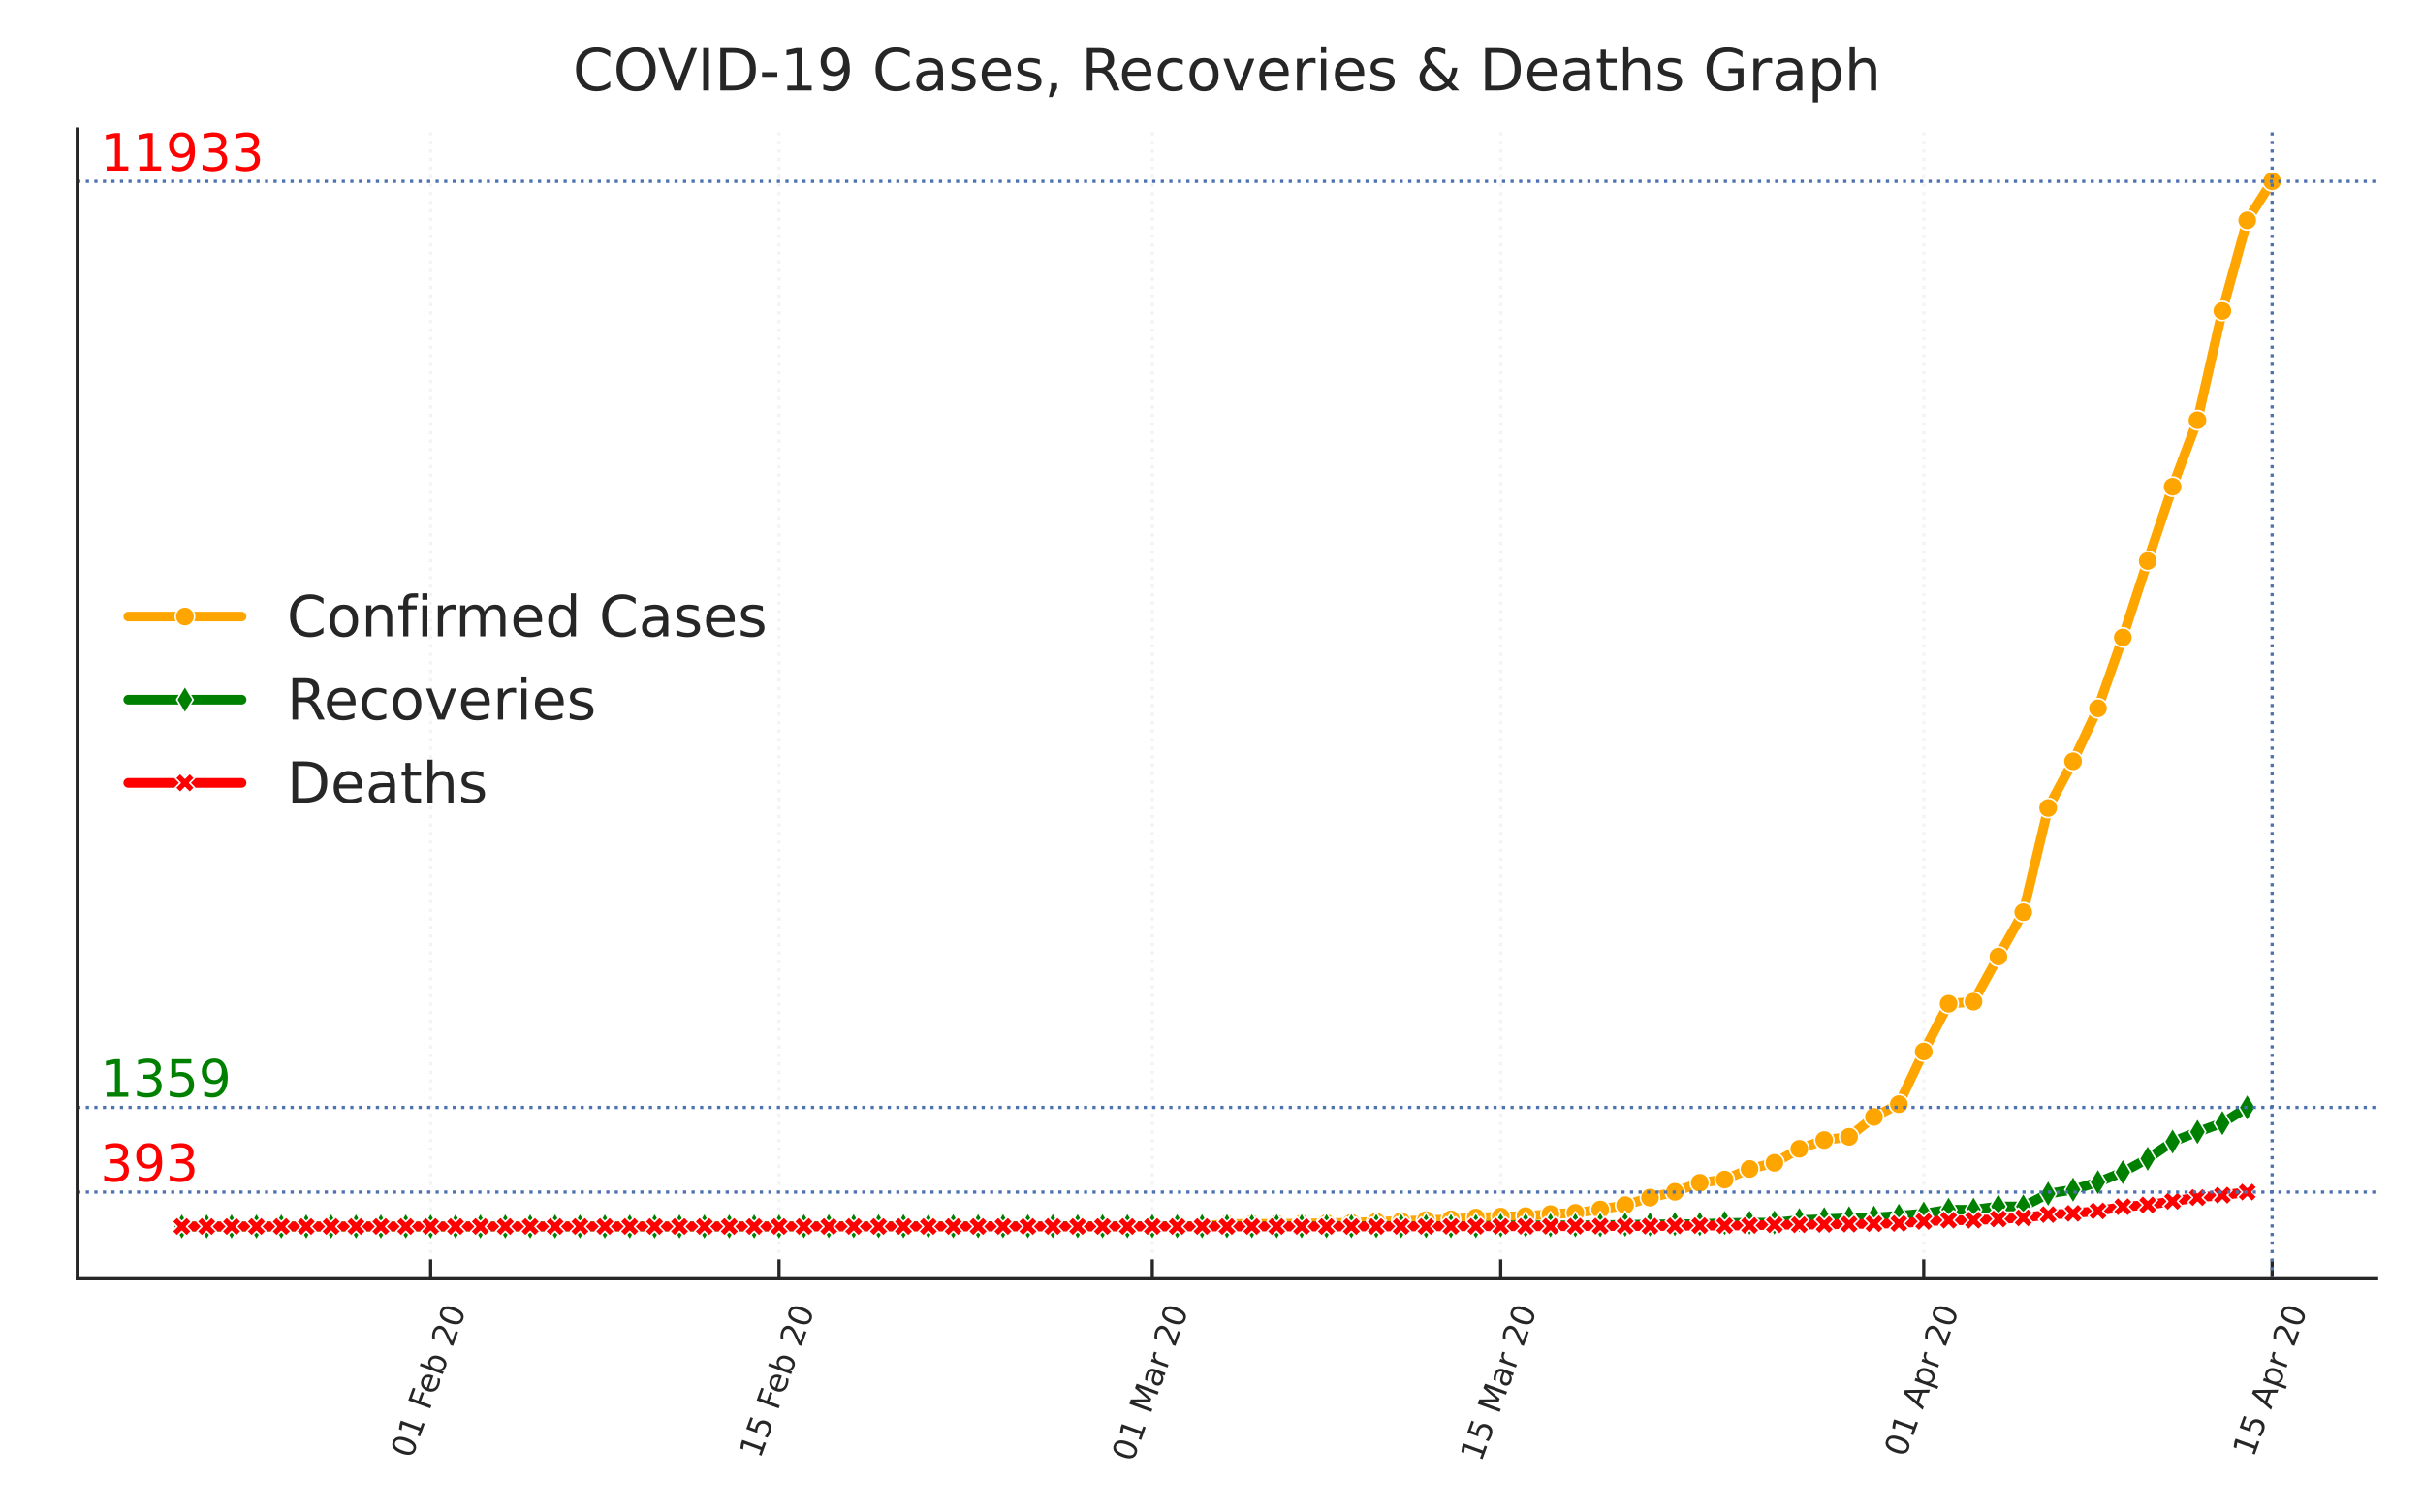 <?xml version="1.0" encoding="utf-8" standalone="no"?>
<!DOCTYPE svg PUBLIC "-//W3C//DTD SVG 1.1//EN"
  "http://www.w3.org/Graphics/SVG/1.1/DTD/svg11.dtd">
<!-- Created with matplotlib (https://matplotlib.org/) -->
<svg height="234.762pt" version="1.1" viewBox="0 0 376.32 234.762" width="376.32pt" xmlns="http://www.w3.org/2000/svg" xmlns:xlink="http://www.w3.org/1999/xlink">
 <defs>
  <style type="text/css">
*{stroke-linecap:butt;stroke-linejoin:round;}
  </style>
 </defs>
 <g id="figure_1">
  <g id="patch_1">
   <path d="M 0 234.762 
L 376.32 234.762 
L 376.32 0 
L 0 0 
z
" style="fill:#ffffff;"/>
  </g>
  <g id="axes_1">
   <g id="patch_2">
    <path d="M 12 198.599 
L 369.12 198.599 
L 369.12 20.039 
L 12 20.039 
z
" style="fill:#ffffff;"/>
   </g>
   <g id="matplotlib.axis_1">
    <g id="xtick_1">
     <g id="line2d_1">
      <path clip-path="url(#pa8fa527c92)" d="M 66.882 198.599 
L 66.882 20.039 
" style="fill:none;stroke:#f3f3f3;stroke-dasharray:0.5,0.825;stroke-dashoffset:0;stroke-width:0.5;"/>
     </g>
     <g id="line2d_2">
      <defs>
       <path d="M 0 0 
L 0 -3 
" id="m76ee4cc733" style="stroke:#262626;stroke-width:0.5;"/>
      </defs>
      <g>
       <use style="fill:#262626;stroke:#262626;stroke-width:0.5;" x="66.882" xlink:href="#m76ee4cc733" y="198.599"/>
      </g>
     </g>
     <g id="text_1">
      <!-- 01 Feb 20 -->
      <defs>
       <path d="M 31.781 66.406 
Q 24.172 66.406 20.328 58.906 
Q 16.5 51.422 16.5 36.375 
Q 16.5 21.391 20.328 13.891 
Q 24.172 6.391 31.781 6.391 
Q 39.453 6.391 43.281 13.891 
Q 47.125 21.391 47.125 36.375 
Q 47.125 51.422 43.281 58.906 
Q 39.453 66.406 31.781 66.406 
z
M 31.781 74.219 
Q 44.047 74.219 50.516 64.516 
Q 56.984 54.828 56.984 36.375 
Q 56.984 17.969 50.516 8.266 
Q 44.047 -1.422 31.781 -1.422 
Q 19.531 -1.422 13.062 8.266 
Q 6.594 17.969 6.594 36.375 
Q 6.594 54.828 13.062 64.516 
Q 19.531 74.219 31.781 74.219 
z
" id="DejaVuSans-48"/>
       <path d="M 12.406 8.297 
L 28.516 8.297 
L 28.516 63.922 
L 10.984 60.406 
L 10.984 69.391 
L 28.422 72.906 
L 38.281 72.906 
L 38.281 8.297 
L 54.391 8.297 
L 54.391 0 
L 12.406 0 
z
" id="DejaVuSans-49"/>
       <path id="DejaVuSans-32"/>
       <path d="M 9.812 72.906 
L 51.703 72.906 
L 51.703 64.594 
L 19.672 64.594 
L 19.672 43.109 
L 48.578 43.109 
L 48.578 34.812 
L 19.672 34.812 
L 19.672 0 
L 9.812 0 
z
" id="DejaVuSans-70"/>
       <path d="M 56.203 29.594 
L 56.203 25.203 
L 14.891 25.203 
Q 15.484 15.922 20.484 11.062 
Q 25.484 6.203 34.422 6.203 
Q 39.594 6.203 44.453 7.469 
Q 49.312 8.734 54.109 11.281 
L 54.109 2.781 
Q 49.266 0.734 44.188 -0.344 
Q 39.109 -1.422 33.891 -1.422 
Q 20.797 -1.422 13.156 6.188 
Q 5.516 13.812 5.516 26.812 
Q 5.516 40.234 12.766 48.109 
Q 20.016 56 32.328 56 
Q 43.359 56 49.781 48.891 
Q 56.203 41.797 56.203 29.594 
z
M 47.219 32.234 
Q 47.125 39.594 43.094 43.984 
Q 39.062 48.391 32.422 48.391 
Q 24.906 48.391 20.391 44.141 
Q 15.875 39.891 15.188 32.172 
z
" id="DejaVuSans-101"/>
       <path d="M 48.688 27.297 
Q 48.688 37.203 44.609 42.844 
Q 40.531 48.484 33.406 48.484 
Q 26.266 48.484 22.188 42.844 
Q 18.109 37.203 18.109 27.297 
Q 18.109 17.391 22.188 11.75 
Q 26.266 6.109 33.406 6.109 
Q 40.531 6.109 44.609 11.75 
Q 48.688 17.391 48.688 27.297 
z
M 18.109 46.391 
Q 20.953 51.266 25.266 53.625 
Q 29.594 56 35.594 56 
Q 45.562 56 51.781 48.094 
Q 58.016 40.188 58.016 27.297 
Q 58.016 14.406 51.781 6.484 
Q 45.562 -1.422 35.594 -1.422 
Q 29.594 -1.422 25.266 0.953 
Q 20.953 3.328 18.109 8.203 
L 18.109 0 
L 9.078 0 
L 9.078 75.984 
L 18.109 75.984 
z
" id="DejaVuSans-98"/>
       <path d="M 19.188 8.297 
L 53.609 8.297 
L 53.609 0 
L 7.328 0 
L 7.328 8.297 
Q 12.938 14.109 22.625 23.891 
Q 32.328 33.688 34.812 36.531 
Q 39.547 41.844 41.422 45.531 
Q 43.312 49.219 43.312 52.781 
Q 43.312 58.594 39.234 62.25 
Q 35.156 65.922 28.609 65.922 
Q 23.969 65.922 18.812 64.312 
Q 13.672 62.703 7.812 59.422 
L 7.812 69.391 
Q 13.766 71.781 18.938 73 
Q 24.125 74.219 28.422 74.219 
Q 39.75 74.219 46.484 68.547 
Q 53.219 62.891 53.219 53.422 
Q 53.219 48.922 51.531 44.891 
Q 49.859 40.875 45.406 35.406 
Q 44.188 33.984 37.641 27.219 
Q 31.109 20.453 19.188 8.297 
z
" id="DejaVuSans-50"/>
      </defs>
      <g style="fill:#262626;" transform="translate(63.945 226.66)rotate(-70)scale(0.05 -0.05)">
       <use xlink:href="#DejaVuSans-48"/>
       <use x="63.623" xlink:href="#DejaVuSans-49"/>
       <use x="127.246" xlink:href="#DejaVuSans-32"/>
       <use x="159.033" xlink:href="#DejaVuSans-70"/>
       <use x="211.053" xlink:href="#DejaVuSans-101"/>
       <use x="272.576" xlink:href="#DejaVuSans-98"/>
       <use x="336.053" xlink:href="#DejaVuSans-32"/>
       <use x="367.84" xlink:href="#DejaVuSans-50"/>
       <use x="431.463" xlink:href="#DejaVuSans-48"/>
      </g>
     </g>
    </g>
    <g id="xtick_2">
     <g id="line2d_3">
      <path clip-path="url(#pa8fa527c92)" d="M 120.991 198.599 
L 120.991 20.039 
" style="fill:none;stroke:#f3f3f3;stroke-dasharray:0.5,0.825;stroke-dashoffset:0;stroke-width:0.5;"/>
     </g>
     <g id="line2d_4">
      <g>
       <use style="fill:#262626;stroke:#262626;stroke-width:0.5;" x="120.991" xlink:href="#m76ee4cc733" y="198.599"/>
      </g>
     </g>
     <g id="text_2">
      <!-- 15 Feb 20 -->
      <defs>
       <path d="M 10.797 72.906 
L 49.516 72.906 
L 49.516 64.594 
L 19.828 64.594 
L 19.828 46.734 
Q 21.969 47.469 24.109 47.828 
Q 26.266 48.188 28.422 48.188 
Q 40.625 48.188 47.75 41.5 
Q 54.891 34.812 54.891 23.391 
Q 54.891 11.625 47.562 5.094 
Q 40.234 -1.422 26.906 -1.422 
Q 22.312 -1.422 17.547 -0.641 
Q 12.797 0.141 7.719 1.703 
L 7.719 11.625 
Q 12.109 9.234 16.797 8.062 
Q 21.484 6.891 26.703 6.891 
Q 35.156 6.891 40.078 11.328 
Q 45.016 15.766 45.016 23.391 
Q 45.016 31 40.078 35.438 
Q 35.156 39.891 26.703 39.891 
Q 22.75 39.891 18.812 39.016 
Q 14.891 38.141 10.797 36.281 
z
" id="DejaVuSans-53"/>
      </defs>
      <g style="fill:#262626;" transform="translate(118.054 226.66)rotate(-70)scale(0.05 -0.05)">
       <use xlink:href="#DejaVuSans-49"/>
       <use x="63.623" xlink:href="#DejaVuSans-53"/>
       <use x="127.246" xlink:href="#DejaVuSans-32"/>
       <use x="159.033" xlink:href="#DejaVuSans-70"/>
       <use x="211.053" xlink:href="#DejaVuSans-101"/>
       <use x="272.576" xlink:href="#DejaVuSans-98"/>
       <use x="336.053" xlink:href="#DejaVuSans-32"/>
       <use x="367.84" xlink:href="#DejaVuSans-50"/>
       <use x="431.463" xlink:href="#DejaVuSans-48"/>
      </g>
     </g>
    </g>
    <g id="xtick_3">
     <g id="line2d_5">
      <path clip-path="url(#pa8fa527c92)" d="M 178.965 198.599 
L 178.965 20.039 
" style="fill:none;stroke:#f3f3f3;stroke-dasharray:0.5,0.825;stroke-dashoffset:0;stroke-width:0.5;"/>
     </g>
     <g id="line2d_6">
      <g>
       <use style="fill:#262626;stroke:#262626;stroke-width:0.5;" x="178.965" xlink:href="#m76ee4cc733" y="198.599"/>
      </g>
     </g>
     <g id="text_3">
      <!-- 01 Mar 20 -->
      <defs>
       <path d="M 9.812 72.906 
L 24.516 72.906 
L 43.109 23.297 
L 61.812 72.906 
L 76.516 72.906 
L 76.516 0 
L 66.891 0 
L 66.891 64.016 
L 48.094 14.016 
L 38.188 14.016 
L 19.391 64.016 
L 19.391 0 
L 9.812 0 
z
" id="DejaVuSans-77"/>
       <path d="M 34.281 27.484 
Q 23.391 27.484 19.188 25 
Q 14.984 22.516 14.984 16.5 
Q 14.984 11.719 18.141 8.906 
Q 21.297 6.109 26.703 6.109 
Q 34.188 6.109 38.703 11.406 
Q 43.219 16.703 43.219 25.484 
L 43.219 27.484 
z
M 52.203 31.203 
L 52.203 0 
L 43.219 0 
L 43.219 8.297 
Q 40.141 3.328 35.547 0.953 
Q 30.953 -1.422 24.312 -1.422 
Q 15.922 -1.422 10.953 3.297 
Q 6 8.016 6 15.922 
Q 6 25.141 12.172 29.828 
Q 18.359 34.516 30.609 34.516 
L 43.219 34.516 
L 43.219 35.406 
Q 43.219 41.609 39.141 45 
Q 35.062 48.391 27.688 48.391 
Q 23 48.391 18.547 47.266 
Q 14.109 46.141 10.016 43.891 
L 10.016 52.203 
Q 14.938 54.109 19.578 55.047 
Q 24.219 56 28.609 56 
Q 40.484 56 46.344 49.844 
Q 52.203 43.703 52.203 31.203 
z
" id="DejaVuSans-97"/>
       <path d="M 41.109 46.297 
Q 39.594 47.172 37.812 47.578 
Q 36.031 48 33.891 48 
Q 26.266 48 22.188 43.047 
Q 18.109 38.094 18.109 28.812 
L 18.109 0 
L 9.078 0 
L 9.078 54.688 
L 18.109 54.688 
L 18.109 46.188 
Q 20.953 51.172 25.484 53.578 
Q 30.031 56 36.531 56 
Q 37.453 56 38.578 55.875 
Q 39.703 55.766 41.062 55.516 
z
" id="DejaVuSans-114"/>
      </defs>
      <g style="fill:#262626;" transform="translate(175.929 227.207)rotate(-70)scale(0.05 -0.05)">
       <use xlink:href="#DejaVuSans-48"/>
       <use x="63.623" xlink:href="#DejaVuSans-49"/>
       <use x="127.246" xlink:href="#DejaVuSans-32"/>
       <use x="159.033" xlink:href="#DejaVuSans-77"/>
       <use x="245.312" xlink:href="#DejaVuSans-97"/>
       <use x="306.592" xlink:href="#DejaVuSans-114"/>
       <use x="347.705" xlink:href="#DejaVuSans-32"/>
       <use x="379.492" xlink:href="#DejaVuSans-50"/>
       <use x="443.115" xlink:href="#DejaVuSans-48"/>
      </g>
     </g>
    </g>
    <g id="xtick_4">
     <g id="line2d_7">
      <path clip-path="url(#pa8fa527c92)" d="M 233.074 198.599 
L 233.074 20.039 
" style="fill:none;stroke:#f3f3f3;stroke-dasharray:0.5,0.825;stroke-dashoffset:0;stroke-width:0.5;"/>
     </g>
     <g id="line2d_8">
      <g>
       <use style="fill:#262626;stroke:#262626;stroke-width:0.5;" x="233.074" xlink:href="#m76ee4cc733" y="198.599"/>
      </g>
     </g>
     <g id="text_4">
      <!-- 15 Mar 20 -->
      <g style="fill:#262626;" transform="translate(230.038 227.207)rotate(-70)scale(0.05 -0.05)">
       <use xlink:href="#DejaVuSans-49"/>
       <use x="63.623" xlink:href="#DejaVuSans-53"/>
       <use x="127.246" xlink:href="#DejaVuSans-32"/>
       <use x="159.033" xlink:href="#DejaVuSans-77"/>
       <use x="245.312" xlink:href="#DejaVuSans-97"/>
       <use x="306.592" xlink:href="#DejaVuSans-114"/>
       <use x="347.705" xlink:href="#DejaVuSans-32"/>
       <use x="379.492" xlink:href="#DejaVuSans-50"/>
       <use x="443.115" xlink:href="#DejaVuSans-48"/>
      </g>
     </g>
    </g>
    <g id="xtick_5">
     <g id="line2d_9">
      <path clip-path="url(#pa8fa527c92)" d="M 298.778 198.599 
L 298.778 20.039 
" style="fill:none;stroke:#f3f3f3;stroke-dasharray:0.5,0.825;stroke-dashoffset:0;stroke-width:0.5;"/>
     </g>
     <g id="line2d_10">
      <g>
       <use style="fill:#262626;stroke:#262626;stroke-width:0.5;" x="298.778" xlink:href="#m76ee4cc733" y="198.599"/>
      </g>
     </g>
     <g id="text_5">
      <!-- 01 Apr 20 -->
      <defs>
       <path d="M 34.188 63.188 
L 20.797 26.906 
L 47.609 26.906 
z
M 28.609 72.906 
L 39.797 72.906 
L 67.578 0 
L 57.328 0 
L 50.688 18.703 
L 17.828 18.703 
L 11.188 0 
L 0.781 0 
z
" id="DejaVuSans-65"/>
       <path d="M 18.109 8.203 
L 18.109 -20.797 
L 9.078 -20.797 
L 9.078 54.688 
L 18.109 54.688 
L 18.109 46.391 
Q 20.953 51.266 25.266 53.625 
Q 29.594 56 35.594 56 
Q 45.562 56 51.781 48.094 
Q 58.016 40.188 58.016 27.297 
Q 58.016 14.406 51.781 6.484 
Q 45.562 -1.422 35.594 -1.422 
Q 29.594 -1.422 25.266 0.953 
Q 20.953 3.328 18.109 8.203 
z
M 48.688 27.297 
Q 48.688 37.203 44.609 42.844 
Q 40.531 48.484 33.406 48.484 
Q 26.266 48.484 22.188 42.844 
Q 18.109 37.203 18.109 27.297 
Q 18.109 17.391 22.188 11.75 
Q 26.266 6.109 33.406 6.109 
Q 40.531 6.109 44.609 11.75 
Q 48.688 17.391 48.688 27.297 
z
" id="DejaVuSans-112"/>
      </defs>
      <g style="fill:#262626;" transform="translate(295.876 226.47)rotate(-70)scale(0.05 -0.05)">
       <use xlink:href="#DejaVuSans-48"/>
       <use x="63.623" xlink:href="#DejaVuSans-49"/>
       <use x="127.246" xlink:href="#DejaVuSans-32"/>
       <use x="159.033" xlink:href="#DejaVuSans-65"/>
       <use x="227.441" xlink:href="#DejaVuSans-112"/>
       <use x="290.918" xlink:href="#DejaVuSans-114"/>
       <use x="332.031" xlink:href="#DejaVuSans-32"/>
       <use x="363.818" xlink:href="#DejaVuSans-50"/>
       <use x="427.441" xlink:href="#DejaVuSans-48"/>
      </g>
     </g>
    </g>
    <g id="xtick_6">
     <g id="line2d_11">
      <path clip-path="url(#pa8fa527c92)" d="M 352.887 198.599 
L 352.887 20.039 
" style="fill:none;stroke:#f3f3f3;stroke-dasharray:0.5,0.825;stroke-dashoffset:0;stroke-width:0.5;"/>
     </g>
     <g id="line2d_12">
      <g>
       <use style="fill:#262626;stroke:#262626;stroke-width:0.5;" x="352.887" xlink:href="#m76ee4cc733" y="198.599"/>
      </g>
     </g>
     <g id="text_6">
      <!-- 15 Apr 20 -->
      <g style="fill:#262626;" transform="translate(349.985 226.47)rotate(-70)scale(0.05 -0.05)">
       <use xlink:href="#DejaVuSans-49"/>
       <use x="63.623" xlink:href="#DejaVuSans-53"/>
       <use x="127.246" xlink:href="#DejaVuSans-32"/>
       <use x="159.033" xlink:href="#DejaVuSans-65"/>
       <use x="227.441" xlink:href="#DejaVuSans-112"/>
       <use x="290.918" xlink:href="#DejaVuSans-114"/>
       <use x="332.031" xlink:href="#DejaVuSans-32"/>
       <use x="363.818" xlink:href="#DejaVuSans-50"/>
       <use x="427.441" xlink:href="#DejaVuSans-48"/>
      </g>
     </g>
    </g>
   </g>
   <g id="line2d_13">
    <path clip-path="url(#pa8fa527c92)" d="M 28.233 190.482 
L 32.098 190.482 
L 35.963 190.482 
L 39.828 190.482 
L 43.692 190.482 
L 47.557 190.482 
L 51.422 190.482 
L 55.287 190.482 
L 59.152 190.469 
L 63.017 190.469 
L 66.882 190.469 
L 70.747 190.455 
L 74.612 190.441 
L 78.477 190.441 
L 82.342 190.441 
L 86.207 190.441 
L 90.072 190.441 
L 93.937 190.441 
L 97.802 190.441 
L 101.666 190.441 
L 105.531 190.441 
L 109.396 190.441 
L 113.261 190.441 
L 117.126 190.441 
L 120.991 190.441 
L 124.856 190.441 
L 128.721 190.441 
L 132.586 190.441 
L 136.451 190.441 
L 140.316 190.441 
L 144.181 190.441 
L 148.046 190.441 
L 151.911 190.441 
L 155.776 190.441 
L 159.641 190.441 
L 163.505 190.441 
L 167.37 190.441 
L 171.235 190.441 
L 175.1 190.441 
L 178.965 190.441 
L 182.83 190.414 
L 186.695 190.414 
L 190.56 190.101 
L 194.425 190.074 
L 198.29 190.061 
L 202.155 190.02 
L 206.02 189.952 
L 209.885 189.897 
L 213.75 189.72 
L 217.615 189.639 
L 221.479 189.489 
L 225.344 189.367 
L 229.209 189.095 
L 233.074 188.945 
L 236.939 188.863 
L 240.804 188.551 
L 244.669 188.36 
L 248.534 187.843 
L 252.399 187.163 
L 256.264 185.993 
L 260.129 185.095 
L 263.994 183.694 
L 267.859 183.191 
L 271.724 181.545 
L 275.589 180.593 
L 279.454 178.416 
L 283.318 177.056 
L 287.183 176.553 
L 291.048 173.465 
L 294.913 171.479 
L 298.778 163.303 
L 302.643 155.889 
L 306.508 155.563 
L 310.373 148.557 
L 314.238 141.674 
L 318.103 125.486 
L 321.968 118.236 
L 325.833 110.006 
L 329.698 99.001 
L 333.563 87.125 
L 337.428 75.589 
L 341.292 65.265 
L 345.157 48.288 
L 349.022 34.222 
L 352.887 28.155 
" style="fill:none;stroke:#ffa500;stroke-linecap:round;stroke-width:1.5;"/>
    <defs>
     <path d="M 0 1.5 
C 0.398 1.5 0.779 1.342 1.061 1.061 
C 1.342 0.779 1.5 0.398 1.5 0 
C 1.5 -0.398 1.342 -0.779 1.061 -1.061 
C 0.779 -1.342 0.398 -1.5 0 -1.5 
C -0.398 -1.5 -0.779 -1.342 -1.061 -1.061 
C -1.342 -0.779 -1.5 -0.398 -1.5 0 
C -1.5 0.398 -1.342 0.779 -1.061 1.061 
C -0.779 1.342 -0.398 1.5 0 1.5 
z
" id="mebeac6a4cd" style="stroke:#ffffff;stroke-width:0.25;"/>
    </defs>
    <g clip-path="url(#pa8fa527c92)">
     <use style="fill:#ffa500;stroke:#ffffff;stroke-width:0.25;" x="28.233" xlink:href="#mebeac6a4cd" y="190.482"/>
     <use style="fill:#ffa500;stroke:#ffffff;stroke-width:0.25;" x="32.098" xlink:href="#mebeac6a4cd" y="190.482"/>
     <use style="fill:#ffa500;stroke:#ffffff;stroke-width:0.25;" x="35.963" xlink:href="#mebeac6a4cd" y="190.482"/>
     <use style="fill:#ffa500;stroke:#ffffff;stroke-width:0.25;" x="39.828" xlink:href="#mebeac6a4cd" y="190.482"/>
     <use style="fill:#ffa500;stroke:#ffffff;stroke-width:0.25;" x="43.692" xlink:href="#mebeac6a4cd" y="190.482"/>
     <use style="fill:#ffa500;stroke:#ffffff;stroke-width:0.25;" x="47.557" xlink:href="#mebeac6a4cd" y="190.482"/>
     <use style="fill:#ffa500;stroke:#ffffff;stroke-width:0.25;" x="51.422" xlink:href="#mebeac6a4cd" y="190.482"/>
     <use style="fill:#ffa500;stroke:#ffffff;stroke-width:0.25;" x="55.287" xlink:href="#mebeac6a4cd" y="190.482"/>
     <use style="fill:#ffa500;stroke:#ffffff;stroke-width:0.25;" x="59.152" xlink:href="#mebeac6a4cd" y="190.469"/>
     <use style="fill:#ffa500;stroke:#ffffff;stroke-width:0.25;" x="63.017" xlink:href="#mebeac6a4cd" y="190.469"/>
     <use style="fill:#ffa500;stroke:#ffffff;stroke-width:0.25;" x="66.882" xlink:href="#mebeac6a4cd" y="190.469"/>
     <use style="fill:#ffa500;stroke:#ffffff;stroke-width:0.25;" x="70.747" xlink:href="#mebeac6a4cd" y="190.455"/>
     <use style="fill:#ffa500;stroke:#ffffff;stroke-width:0.25;" x="74.612" xlink:href="#mebeac6a4cd" y="190.441"/>
     <use style="fill:#ffa500;stroke:#ffffff;stroke-width:0.25;" x="78.477" xlink:href="#mebeac6a4cd" y="190.441"/>
     <use style="fill:#ffa500;stroke:#ffffff;stroke-width:0.25;" x="82.342" xlink:href="#mebeac6a4cd" y="190.441"/>
     <use style="fill:#ffa500;stroke:#ffffff;stroke-width:0.25;" x="86.207" xlink:href="#mebeac6a4cd" y="190.441"/>
     <use style="fill:#ffa500;stroke:#ffffff;stroke-width:0.25;" x="90.072" xlink:href="#mebeac6a4cd" y="190.441"/>
     <use style="fill:#ffa500;stroke:#ffffff;stroke-width:0.25;" x="93.937" xlink:href="#mebeac6a4cd" y="190.441"/>
     <use style="fill:#ffa500;stroke:#ffffff;stroke-width:0.25;" x="97.802" xlink:href="#mebeac6a4cd" y="190.441"/>
     <use style="fill:#ffa500;stroke:#ffffff;stroke-width:0.25;" x="101.666" xlink:href="#mebeac6a4cd" y="190.441"/>
     <use style="fill:#ffa500;stroke:#ffffff;stroke-width:0.25;" x="105.531" xlink:href="#mebeac6a4cd" y="190.441"/>
     <use style="fill:#ffa500;stroke:#ffffff;stroke-width:0.25;" x="109.396" xlink:href="#mebeac6a4cd" y="190.441"/>
     <use style="fill:#ffa500;stroke:#ffffff;stroke-width:0.25;" x="113.261" xlink:href="#mebeac6a4cd" y="190.441"/>
     <use style="fill:#ffa500;stroke:#ffffff;stroke-width:0.25;" x="117.126" xlink:href="#mebeac6a4cd" y="190.441"/>
     <use style="fill:#ffa500;stroke:#ffffff;stroke-width:0.25;" x="120.991" xlink:href="#mebeac6a4cd" y="190.441"/>
     <use style="fill:#ffa500;stroke:#ffffff;stroke-width:0.25;" x="124.856" xlink:href="#mebeac6a4cd" y="190.441"/>
     <use style="fill:#ffa500;stroke:#ffffff;stroke-width:0.25;" x="128.721" xlink:href="#mebeac6a4cd" y="190.441"/>
     <use style="fill:#ffa500;stroke:#ffffff;stroke-width:0.25;" x="132.586" xlink:href="#mebeac6a4cd" y="190.441"/>
     <use style="fill:#ffa500;stroke:#ffffff;stroke-width:0.25;" x="136.451" xlink:href="#mebeac6a4cd" y="190.441"/>
     <use style="fill:#ffa500;stroke:#ffffff;stroke-width:0.25;" x="140.316" xlink:href="#mebeac6a4cd" y="190.441"/>
     <use style="fill:#ffa500;stroke:#ffffff;stroke-width:0.25;" x="144.181" xlink:href="#mebeac6a4cd" y="190.441"/>
     <use style="fill:#ffa500;stroke:#ffffff;stroke-width:0.25;" x="148.046" xlink:href="#mebeac6a4cd" y="190.441"/>
     <use style="fill:#ffa500;stroke:#ffffff;stroke-width:0.25;" x="151.911" xlink:href="#mebeac6a4cd" y="190.441"/>
     <use style="fill:#ffa500;stroke:#ffffff;stroke-width:0.25;" x="155.776" xlink:href="#mebeac6a4cd" y="190.441"/>
     <use style="fill:#ffa500;stroke:#ffffff;stroke-width:0.25;" x="159.641" xlink:href="#mebeac6a4cd" y="190.441"/>
     <use style="fill:#ffa500;stroke:#ffffff;stroke-width:0.25;" x="163.505" xlink:href="#mebeac6a4cd" y="190.441"/>
     <use style="fill:#ffa500;stroke:#ffffff;stroke-width:0.25;" x="167.37" xlink:href="#mebeac6a4cd" y="190.441"/>
     <use style="fill:#ffa500;stroke:#ffffff;stroke-width:0.25;" x="171.235" xlink:href="#mebeac6a4cd" y="190.441"/>
     <use style="fill:#ffa500;stroke:#ffffff;stroke-width:0.25;" x="175.1" xlink:href="#mebeac6a4cd" y="190.441"/>
     <use style="fill:#ffa500;stroke:#ffffff;stroke-width:0.25;" x="178.965" xlink:href="#mebeac6a4cd" y="190.441"/>
     <use style="fill:#ffa500;stroke:#ffffff;stroke-width:0.25;" x="182.83" xlink:href="#mebeac6a4cd" y="190.414"/>
     <use style="fill:#ffa500;stroke:#ffffff;stroke-width:0.25;" x="186.695" xlink:href="#mebeac6a4cd" y="190.414"/>
     <use style="fill:#ffa500;stroke:#ffffff;stroke-width:0.25;" x="190.56" xlink:href="#mebeac6a4cd" y="190.101"/>
     <use style="fill:#ffa500;stroke:#ffffff;stroke-width:0.25;" x="194.425" xlink:href="#mebeac6a4cd" y="190.074"/>
     <use style="fill:#ffa500;stroke:#ffffff;stroke-width:0.25;" x="198.29" xlink:href="#mebeac6a4cd" y="190.061"/>
     <use style="fill:#ffa500;stroke:#ffffff;stroke-width:0.25;" x="202.155" xlink:href="#mebeac6a4cd" y="190.02"/>
     <use style="fill:#ffa500;stroke:#ffffff;stroke-width:0.25;" x="206.02" xlink:href="#mebeac6a4cd" y="189.952"/>
     <use style="fill:#ffa500;stroke:#ffffff;stroke-width:0.25;" x="209.885" xlink:href="#mebeac6a4cd" y="189.897"/>
     <use style="fill:#ffa500;stroke:#ffffff;stroke-width:0.25;" x="213.75" xlink:href="#mebeac6a4cd" y="189.72"/>
     <use style="fill:#ffa500;stroke:#ffffff;stroke-width:0.25;" x="217.615" xlink:href="#mebeac6a4cd" y="189.639"/>
     <use style="fill:#ffa500;stroke:#ffffff;stroke-width:0.25;" x="221.479" xlink:href="#mebeac6a4cd" y="189.489"/>
     <use style="fill:#ffa500;stroke:#ffffff;stroke-width:0.25;" x="225.344" xlink:href="#mebeac6a4cd" y="189.367"/>
     <use style="fill:#ffa500;stroke:#ffffff;stroke-width:0.25;" x="229.209" xlink:href="#mebeac6a4cd" y="189.095"/>
     <use style="fill:#ffa500;stroke:#ffffff;stroke-width:0.25;" x="233.074" xlink:href="#mebeac6a4cd" y="188.945"/>
     <use style="fill:#ffa500;stroke:#ffffff;stroke-width:0.25;" x="236.939" xlink:href="#mebeac6a4cd" y="188.863"/>
     <use style="fill:#ffa500;stroke:#ffffff;stroke-width:0.25;" x="240.804" xlink:href="#mebeac6a4cd" y="188.551"/>
     <use style="fill:#ffa500;stroke:#ffffff;stroke-width:0.25;" x="244.669" xlink:href="#mebeac6a4cd" y="188.36"/>
     <use style="fill:#ffa500;stroke:#ffffff;stroke-width:0.25;" x="248.534" xlink:href="#mebeac6a4cd" y="187.843"/>
     <use style="fill:#ffa500;stroke:#ffffff;stroke-width:0.25;" x="252.399" xlink:href="#mebeac6a4cd" y="187.163"/>
     <use style="fill:#ffa500;stroke:#ffffff;stroke-width:0.25;" x="256.264" xlink:href="#mebeac6a4cd" y="185.993"/>
     <use style="fill:#ffa500;stroke:#ffffff;stroke-width:0.25;" x="260.129" xlink:href="#mebeac6a4cd" y="185.095"/>
     <use style="fill:#ffa500;stroke:#ffffff;stroke-width:0.25;" x="263.994" xlink:href="#mebeac6a4cd" y="183.694"/>
     <use style="fill:#ffa500;stroke:#ffffff;stroke-width:0.25;" x="267.859" xlink:href="#mebeac6a4cd" y="183.191"/>
     <use style="fill:#ffa500;stroke:#ffffff;stroke-width:0.25;" x="271.724" xlink:href="#mebeac6a4cd" y="181.545"/>
     <use style="fill:#ffa500;stroke:#ffffff;stroke-width:0.25;" x="275.589" xlink:href="#mebeac6a4cd" y="180.593"/>
     <use style="fill:#ffa500;stroke:#ffffff;stroke-width:0.25;" x="279.454" xlink:href="#mebeac6a4cd" y="178.416"/>
     <use style="fill:#ffa500;stroke:#ffffff;stroke-width:0.25;" x="283.318" xlink:href="#mebeac6a4cd" y="177.056"/>
     <use style="fill:#ffa500;stroke:#ffffff;stroke-width:0.25;" x="287.183" xlink:href="#mebeac6a4cd" y="176.553"/>
     <use style="fill:#ffa500;stroke:#ffffff;stroke-width:0.25;" x="291.048" xlink:href="#mebeac6a4cd" y="173.465"/>
     <use style="fill:#ffa500;stroke:#ffffff;stroke-width:0.25;" x="294.913" xlink:href="#mebeac6a4cd" y="171.479"/>
     <use style="fill:#ffa500;stroke:#ffffff;stroke-width:0.25;" x="298.778" xlink:href="#mebeac6a4cd" y="163.303"/>
     <use style="fill:#ffa500;stroke:#ffffff;stroke-width:0.25;" x="302.643" xlink:href="#mebeac6a4cd" y="155.889"/>
     <use style="fill:#ffa500;stroke:#ffffff;stroke-width:0.25;" x="306.508" xlink:href="#mebeac6a4cd" y="155.563"/>
     <use style="fill:#ffa500;stroke:#ffffff;stroke-width:0.25;" x="310.373" xlink:href="#mebeac6a4cd" y="148.557"/>
     <use style="fill:#ffa500;stroke:#ffffff;stroke-width:0.25;" x="314.238" xlink:href="#mebeac6a4cd" y="141.674"/>
     <use style="fill:#ffa500;stroke:#ffffff;stroke-width:0.25;" x="318.103" xlink:href="#mebeac6a4cd" y="125.486"/>
     <use style="fill:#ffa500;stroke:#ffffff;stroke-width:0.25;" x="321.968" xlink:href="#mebeac6a4cd" y="118.236"/>
     <use style="fill:#ffa500;stroke:#ffffff;stroke-width:0.25;" x="325.833" xlink:href="#mebeac6a4cd" y="110.006"/>
     <use style="fill:#ffa500;stroke:#ffffff;stroke-width:0.25;" x="329.698" xlink:href="#mebeac6a4cd" y="99.001"/>
     <use style="fill:#ffa500;stroke:#ffffff;stroke-width:0.25;" x="333.563" xlink:href="#mebeac6a4cd" y="87.125"/>
     <use style="fill:#ffa500;stroke:#ffffff;stroke-width:0.25;" x="337.428" xlink:href="#mebeac6a4cd" y="75.589"/>
     <use style="fill:#ffa500;stroke:#ffffff;stroke-width:0.25;" x="341.292" xlink:href="#mebeac6a4cd" y="65.265"/>
     <use style="fill:#ffa500;stroke:#ffffff;stroke-width:0.25;" x="345.157" xlink:href="#mebeac6a4cd" y="48.288"/>
     <use style="fill:#ffa500;stroke:#ffffff;stroke-width:0.25;" x="349.022" xlink:href="#mebeac6a4cd" y="34.222"/>
     <use style="fill:#ffa500;stroke:#ffffff;stroke-width:0.25;" x="352.887" xlink:href="#mebeac6a4cd" y="28.155"/>
    </g>
   </g>
   <g id="line2d_14">
    <path clip-path="url(#pa8fa527c92)" d="M 28.233 190.482 
L 32.098 190.482 
L 35.963 190.482 
L 39.828 190.482 
L 43.692 190.482 
L 47.557 190.482 
L 51.422 190.482 
L 55.287 190.482 
L 59.152 190.482 
L 63.017 190.482 
L 66.882 190.482 
L 70.747 190.482 
L 74.612 190.482 
L 78.477 190.482 
L 82.342 190.482 
L 86.207 190.482 
L 90.072 190.482 
L 93.937 190.482 
L 97.802 190.482 
L 101.666 190.482 
L 105.531 190.482 
L 109.396 190.482 
L 113.261 190.482 
L 117.126 190.482 
L 120.991 190.482 
L 124.856 190.441 
L 128.721 190.441 
L 132.586 190.441 
L 136.451 190.441 
L 140.316 190.441 
L 144.181 190.441 
L 148.046 190.441 
L 151.911 190.441 
L 155.776 190.441 
L 159.641 190.441 
L 163.505 190.441 
L 167.37 190.441 
L 171.235 190.441 
L 175.1 190.441 
L 178.965 190.441 
L 182.83 190.441 
L 186.695 190.441 
L 190.56 190.441 
L 194.425 190.441 
L 198.29 190.441 
L 202.155 190.441 
L 206.02 190.441 
L 209.885 190.441 
L 213.75 190.428 
L 217.615 190.428 
L 221.479 190.428 
L 225.344 190.428 
L 229.209 190.428 
L 233.074 190.305 
L 236.939 190.305 
L 240.804 190.292 
L 244.669 190.292 
L 248.534 190.278 
L 252.399 190.21 
L 256.264 190.169 
L 260.129 190.115 
L 263.994 190.115 
L 267.859 189.938 
L 271.724 189.897 
L 275.589 189.87 
L 279.454 189.489 
L 283.318 189.34 
L 287.183 189.19 
L 291.048 189.095 
L 294.913 188.809 
L 298.778 188.469 
L 302.643 187.884 
L 306.508 187.87 
L 310.373 187.367 
L 314.238 187.367 
L 318.103 185.381 
L 321.968 184.755 
L 325.833 183.599 
L 329.698 182.048 
L 333.563 179.953 
L 337.428 177.301 
L 341.292 175.791 
L 345.157 174.417 
L 349.022 171.995 
" style="fill:none;stroke:#008000;stroke-linecap:round;stroke-width:1.5;"/>
    <defs>
     <path d="M -0 2.121 
L 1.273 0 
L 0 -2.121 
L -1.273 -0 
z
" id="m269fec8473" style="stroke:#ffffff;stroke-linejoin:miter;stroke-width:0.25;"/>
    </defs>
    <g clip-path="url(#pa8fa527c92)">
     <use style="fill:#008000;stroke:#ffffff;stroke-linejoin:miter;stroke-width:0.25;" x="28.233" xlink:href="#m269fec8473" y="190.482"/>
     <use style="fill:#008000;stroke:#ffffff;stroke-linejoin:miter;stroke-width:0.25;" x="32.098" xlink:href="#m269fec8473" y="190.482"/>
     <use style="fill:#008000;stroke:#ffffff;stroke-linejoin:miter;stroke-width:0.25;" x="35.963" xlink:href="#m269fec8473" y="190.482"/>
     <use style="fill:#008000;stroke:#ffffff;stroke-linejoin:miter;stroke-width:0.25;" x="39.828" xlink:href="#m269fec8473" y="190.482"/>
     <use style="fill:#008000;stroke:#ffffff;stroke-linejoin:miter;stroke-width:0.25;" x="43.692" xlink:href="#m269fec8473" y="190.482"/>
     <use style="fill:#008000;stroke:#ffffff;stroke-linejoin:miter;stroke-width:0.25;" x="47.557" xlink:href="#m269fec8473" y="190.482"/>
     <use style="fill:#008000;stroke:#ffffff;stroke-linejoin:miter;stroke-width:0.25;" x="51.422" xlink:href="#m269fec8473" y="190.482"/>
     <use style="fill:#008000;stroke:#ffffff;stroke-linejoin:miter;stroke-width:0.25;" x="55.287" xlink:href="#m269fec8473" y="190.482"/>
     <use style="fill:#008000;stroke:#ffffff;stroke-linejoin:miter;stroke-width:0.25;" x="59.152" xlink:href="#m269fec8473" y="190.482"/>
     <use style="fill:#008000;stroke:#ffffff;stroke-linejoin:miter;stroke-width:0.25;" x="63.017" xlink:href="#m269fec8473" y="190.482"/>
     <use style="fill:#008000;stroke:#ffffff;stroke-linejoin:miter;stroke-width:0.25;" x="66.882" xlink:href="#m269fec8473" y="190.482"/>
     <use style="fill:#008000;stroke:#ffffff;stroke-linejoin:miter;stroke-width:0.25;" x="70.747" xlink:href="#m269fec8473" y="190.482"/>
     <use style="fill:#008000;stroke:#ffffff;stroke-linejoin:miter;stroke-width:0.25;" x="74.612" xlink:href="#m269fec8473" y="190.482"/>
     <use style="fill:#008000;stroke:#ffffff;stroke-linejoin:miter;stroke-width:0.25;" x="78.477" xlink:href="#m269fec8473" y="190.482"/>
     <use style="fill:#008000;stroke:#ffffff;stroke-linejoin:miter;stroke-width:0.25;" x="82.342" xlink:href="#m269fec8473" y="190.482"/>
     <use style="fill:#008000;stroke:#ffffff;stroke-linejoin:miter;stroke-width:0.25;" x="86.207" xlink:href="#m269fec8473" y="190.482"/>
     <use style="fill:#008000;stroke:#ffffff;stroke-linejoin:miter;stroke-width:0.25;" x="90.072" xlink:href="#m269fec8473" y="190.482"/>
     <use style="fill:#008000;stroke:#ffffff;stroke-linejoin:miter;stroke-width:0.25;" x="93.937" xlink:href="#m269fec8473" y="190.482"/>
     <use style="fill:#008000;stroke:#ffffff;stroke-linejoin:miter;stroke-width:0.25;" x="97.802" xlink:href="#m269fec8473" y="190.482"/>
     <use style="fill:#008000;stroke:#ffffff;stroke-linejoin:miter;stroke-width:0.25;" x="101.666" xlink:href="#m269fec8473" y="190.482"/>
     <use style="fill:#008000;stroke:#ffffff;stroke-linejoin:miter;stroke-width:0.25;" x="105.531" xlink:href="#m269fec8473" y="190.482"/>
     <use style="fill:#008000;stroke:#ffffff;stroke-linejoin:miter;stroke-width:0.25;" x="109.396" xlink:href="#m269fec8473" y="190.482"/>
     <use style="fill:#008000;stroke:#ffffff;stroke-linejoin:miter;stroke-width:0.25;" x="113.261" xlink:href="#m269fec8473" y="190.482"/>
     <use style="fill:#008000;stroke:#ffffff;stroke-linejoin:miter;stroke-width:0.25;" x="117.126" xlink:href="#m269fec8473" y="190.482"/>
     <use style="fill:#008000;stroke:#ffffff;stroke-linejoin:miter;stroke-width:0.25;" x="120.991" xlink:href="#m269fec8473" y="190.482"/>
     <use style="fill:#008000;stroke:#ffffff;stroke-linejoin:miter;stroke-width:0.25;" x="124.856" xlink:href="#m269fec8473" y="190.441"/>
     <use style="fill:#008000;stroke:#ffffff;stroke-linejoin:miter;stroke-width:0.25;" x="128.721" xlink:href="#m269fec8473" y="190.441"/>
     <use style="fill:#008000;stroke:#ffffff;stroke-linejoin:miter;stroke-width:0.25;" x="132.586" xlink:href="#m269fec8473" y="190.441"/>
     <use style="fill:#008000;stroke:#ffffff;stroke-linejoin:miter;stroke-width:0.25;" x="136.451" xlink:href="#m269fec8473" y="190.441"/>
     <use style="fill:#008000;stroke:#ffffff;stroke-linejoin:miter;stroke-width:0.25;" x="140.316" xlink:href="#m269fec8473" y="190.441"/>
     <use style="fill:#008000;stroke:#ffffff;stroke-linejoin:miter;stroke-width:0.25;" x="144.181" xlink:href="#m269fec8473" y="190.441"/>
     <use style="fill:#008000;stroke:#ffffff;stroke-linejoin:miter;stroke-width:0.25;" x="148.046" xlink:href="#m269fec8473" y="190.441"/>
     <use style="fill:#008000;stroke:#ffffff;stroke-linejoin:miter;stroke-width:0.25;" x="151.911" xlink:href="#m269fec8473" y="190.441"/>
     <use style="fill:#008000;stroke:#ffffff;stroke-linejoin:miter;stroke-width:0.25;" x="155.776" xlink:href="#m269fec8473" y="190.441"/>
     <use style="fill:#008000;stroke:#ffffff;stroke-linejoin:miter;stroke-width:0.25;" x="159.641" xlink:href="#m269fec8473" y="190.441"/>
     <use style="fill:#008000;stroke:#ffffff;stroke-linejoin:miter;stroke-width:0.25;" x="163.505" xlink:href="#m269fec8473" y="190.441"/>
     <use style="fill:#008000;stroke:#ffffff;stroke-linejoin:miter;stroke-width:0.25;" x="167.37" xlink:href="#m269fec8473" y="190.441"/>
     <use style="fill:#008000;stroke:#ffffff;stroke-linejoin:miter;stroke-width:0.25;" x="171.235" xlink:href="#m269fec8473" y="190.441"/>
     <use style="fill:#008000;stroke:#ffffff;stroke-linejoin:miter;stroke-width:0.25;" x="175.1" xlink:href="#m269fec8473" y="190.441"/>
     <use style="fill:#008000;stroke:#ffffff;stroke-linejoin:miter;stroke-width:0.25;" x="178.965" xlink:href="#m269fec8473" y="190.441"/>
     <use style="fill:#008000;stroke:#ffffff;stroke-linejoin:miter;stroke-width:0.25;" x="182.83" xlink:href="#m269fec8473" y="190.441"/>
     <use style="fill:#008000;stroke:#ffffff;stroke-linejoin:miter;stroke-width:0.25;" x="186.695" xlink:href="#m269fec8473" y="190.441"/>
     <use style="fill:#008000;stroke:#ffffff;stroke-linejoin:miter;stroke-width:0.25;" x="190.56" xlink:href="#m269fec8473" y="190.441"/>
     <use style="fill:#008000;stroke:#ffffff;stroke-linejoin:miter;stroke-width:0.25;" x="194.425" xlink:href="#m269fec8473" y="190.441"/>
     <use style="fill:#008000;stroke:#ffffff;stroke-linejoin:miter;stroke-width:0.25;" x="198.29" xlink:href="#m269fec8473" y="190.441"/>
     <use style="fill:#008000;stroke:#ffffff;stroke-linejoin:miter;stroke-width:0.25;" x="202.155" xlink:href="#m269fec8473" y="190.441"/>
     <use style="fill:#008000;stroke:#ffffff;stroke-linejoin:miter;stroke-width:0.25;" x="206.02" xlink:href="#m269fec8473" y="190.441"/>
     <use style="fill:#008000;stroke:#ffffff;stroke-linejoin:miter;stroke-width:0.25;" x="209.885" xlink:href="#m269fec8473" y="190.441"/>
     <use style="fill:#008000;stroke:#ffffff;stroke-linejoin:miter;stroke-width:0.25;" x="213.75" xlink:href="#m269fec8473" y="190.428"/>
     <use style="fill:#008000;stroke:#ffffff;stroke-linejoin:miter;stroke-width:0.25;" x="217.615" xlink:href="#m269fec8473" y="190.428"/>
     <use style="fill:#008000;stroke:#ffffff;stroke-linejoin:miter;stroke-width:0.25;" x="221.479" xlink:href="#m269fec8473" y="190.428"/>
     <use style="fill:#008000;stroke:#ffffff;stroke-linejoin:miter;stroke-width:0.25;" x="225.344" xlink:href="#m269fec8473" y="190.428"/>
     <use style="fill:#008000;stroke:#ffffff;stroke-linejoin:miter;stroke-width:0.25;" x="229.209" xlink:href="#m269fec8473" y="190.428"/>
     <use style="fill:#008000;stroke:#ffffff;stroke-linejoin:miter;stroke-width:0.25;" x="233.074" xlink:href="#m269fec8473" y="190.305"/>
     <use style="fill:#008000;stroke:#ffffff;stroke-linejoin:miter;stroke-width:0.25;" x="236.939" xlink:href="#m269fec8473" y="190.305"/>
     <use style="fill:#008000;stroke:#ffffff;stroke-linejoin:miter;stroke-width:0.25;" x="240.804" xlink:href="#m269fec8473" y="190.292"/>
     <use style="fill:#008000;stroke:#ffffff;stroke-linejoin:miter;stroke-width:0.25;" x="244.669" xlink:href="#m269fec8473" y="190.292"/>
     <use style="fill:#008000;stroke:#ffffff;stroke-linejoin:miter;stroke-width:0.25;" x="248.534" xlink:href="#m269fec8473" y="190.278"/>
     <use style="fill:#008000;stroke:#ffffff;stroke-linejoin:miter;stroke-width:0.25;" x="252.399" xlink:href="#m269fec8473" y="190.21"/>
     <use style="fill:#008000;stroke:#ffffff;stroke-linejoin:miter;stroke-width:0.25;" x="256.264" xlink:href="#m269fec8473" y="190.169"/>
     <use style="fill:#008000;stroke:#ffffff;stroke-linejoin:miter;stroke-width:0.25;" x="260.129" xlink:href="#m269fec8473" y="190.115"/>
     <use style="fill:#008000;stroke:#ffffff;stroke-linejoin:miter;stroke-width:0.25;" x="263.994" xlink:href="#m269fec8473" y="190.115"/>
     <use style="fill:#008000;stroke:#ffffff;stroke-linejoin:miter;stroke-width:0.25;" x="267.859" xlink:href="#m269fec8473" y="189.938"/>
     <use style="fill:#008000;stroke:#ffffff;stroke-linejoin:miter;stroke-width:0.25;" x="271.724" xlink:href="#m269fec8473" y="189.897"/>
     <use style="fill:#008000;stroke:#ffffff;stroke-linejoin:miter;stroke-width:0.25;" x="275.589" xlink:href="#m269fec8473" y="189.87"/>
     <use style="fill:#008000;stroke:#ffffff;stroke-linejoin:miter;stroke-width:0.25;" x="279.454" xlink:href="#m269fec8473" y="189.489"/>
     <use style="fill:#008000;stroke:#ffffff;stroke-linejoin:miter;stroke-width:0.25;" x="283.318" xlink:href="#m269fec8473" y="189.34"/>
     <use style="fill:#008000;stroke:#ffffff;stroke-linejoin:miter;stroke-width:0.25;" x="287.183" xlink:href="#m269fec8473" y="189.19"/>
     <use style="fill:#008000;stroke:#ffffff;stroke-linejoin:miter;stroke-width:0.25;" x="291.048" xlink:href="#m269fec8473" y="189.095"/>
     <use style="fill:#008000;stroke:#ffffff;stroke-linejoin:miter;stroke-width:0.25;" x="294.913" xlink:href="#m269fec8473" y="188.809"/>
     <use style="fill:#008000;stroke:#ffffff;stroke-linejoin:miter;stroke-width:0.25;" x="298.778" xlink:href="#m269fec8473" y="188.469"/>
     <use style="fill:#008000;stroke:#ffffff;stroke-linejoin:miter;stroke-width:0.25;" x="302.643" xlink:href="#m269fec8473" y="187.884"/>
     <use style="fill:#008000;stroke:#ffffff;stroke-linejoin:miter;stroke-width:0.25;" x="306.508" xlink:href="#m269fec8473" y="187.87"/>
     <use style="fill:#008000;stroke:#ffffff;stroke-linejoin:miter;stroke-width:0.25;" x="310.373" xlink:href="#m269fec8473" y="187.367"/>
     <use style="fill:#008000;stroke:#ffffff;stroke-linejoin:miter;stroke-width:0.25;" x="314.238" xlink:href="#m269fec8473" y="187.367"/>
     <use style="fill:#008000;stroke:#ffffff;stroke-linejoin:miter;stroke-width:0.25;" x="318.103" xlink:href="#m269fec8473" y="185.381"/>
     <use style="fill:#008000;stroke:#ffffff;stroke-linejoin:miter;stroke-width:0.25;" x="321.968" xlink:href="#m269fec8473" y="184.755"/>
     <use style="fill:#008000;stroke:#ffffff;stroke-linejoin:miter;stroke-width:0.25;" x="325.833" xlink:href="#m269fec8473" y="183.599"/>
     <use style="fill:#008000;stroke:#ffffff;stroke-linejoin:miter;stroke-width:0.25;" x="329.698" xlink:href="#m269fec8473" y="182.048"/>
     <use style="fill:#008000;stroke:#ffffff;stroke-linejoin:miter;stroke-width:0.25;" x="333.563" xlink:href="#m269fec8473" y="179.953"/>
     <use style="fill:#008000;stroke:#ffffff;stroke-linejoin:miter;stroke-width:0.25;" x="337.428" xlink:href="#m269fec8473" y="177.301"/>
     <use style="fill:#008000;stroke:#ffffff;stroke-linejoin:miter;stroke-width:0.25;" x="341.292" xlink:href="#m269fec8473" y="175.791"/>
     <use style="fill:#008000;stroke:#ffffff;stroke-linejoin:miter;stroke-width:0.25;" x="345.157" xlink:href="#m269fec8473" y="174.417"/>
     <use style="fill:#008000;stroke:#ffffff;stroke-linejoin:miter;stroke-width:0.25;" x="349.022" xlink:href="#m269fec8473" y="171.995"/>
    </g>
   </g>
   <g id="line2d_15">
    <path clip-path="url(#pa8fa527c92)" d="M 28.233 190.482 
L 32.098 190.482 
L 35.963 190.482 
L 39.828 190.482 
L 43.692 190.482 
L 47.557 190.482 
L 51.422 190.482 
L 55.287 190.482 
L 59.152 190.482 
L 63.017 190.482 
L 66.882 190.482 
L 70.747 190.482 
L 74.612 190.482 
L 78.477 190.482 
L 82.342 190.482 
L 86.207 190.482 
L 90.072 190.482 
L 93.937 190.482 
L 97.802 190.482 
L 101.666 190.482 
L 105.531 190.482 
L 109.396 190.482 
L 113.261 190.482 
L 117.126 190.482 
L 120.991 190.482 
L 124.856 190.482 
L 128.721 190.482 
L 132.586 190.482 
L 136.451 190.482 
L 140.316 190.482 
L 144.181 190.482 
L 148.046 190.482 
L 151.911 190.482 
L 155.776 190.482 
L 159.641 190.482 
L 163.505 190.482 
L 167.37 190.482 
L 171.235 190.482 
L 175.1 190.482 
L 178.965 190.482 
L 182.83 190.482 
L 186.695 190.482 
L 190.56 190.482 
L 194.425 190.482 
L 198.29 190.482 
L 202.155 190.482 
L 206.02 190.482 
L 209.885 190.482 
L 213.75 190.482 
L 217.615 190.469 
L 221.479 190.469 
L 225.344 190.455 
L 229.209 190.455 
L 233.074 190.455 
L 236.939 190.455 
L 240.804 190.441 
L 244.669 190.441 
L 248.534 190.428 
L 252.399 190.414 
L 256.264 190.428 
L 260.129 190.387 
L 263.994 190.346 
L 267.859 190.346 
L 271.724 190.319 
L 275.589 190.21 
L 279.454 190.21 
L 283.318 190.156 
L 287.183 190.115 
L 291.048 190.047 
L 294.913 190.006 
L 298.778 189.693 
L 302.643 189.503 
L 306.508 189.503 
L 310.373 189.312 
L 314.238 189.136 
L 318.103 188.632 
L 321.968 188.442 
L 325.833 188.061 
L 329.698 187.408 
L 333.563 187.136 
L 337.428 186.565 
L 341.292 185.98 
L 345.157 185.612 
L 349.022 185.136 
" style="fill:none;stroke:#ff0000;stroke-linecap:round;stroke-width:1.5;"/>
    <defs>
     <path d="M -0.75 1.5 
L 0 0.75 
L 0.75 1.5 
L 1.5 0.75 
L 0.75 0 
L 1.5 -0.75 
L 0.75 -1.5 
L 0 -0.75 
L -0.75 -1.5 
L -1.5 -0.75 
L -0.75 0 
L -1.5 0.75 
z
" id="m75f9a8944d" style="stroke:#ffffff;stroke-linejoin:miter;stroke-width:0.25;"/>
    </defs>
    <g clip-path="url(#pa8fa527c92)">
     <use style="fill:#ff0000;stroke:#ffffff;stroke-linejoin:miter;stroke-width:0.25;" x="28.233" xlink:href="#m75f9a8944d" y="190.482"/>
     <use style="fill:#ff0000;stroke:#ffffff;stroke-linejoin:miter;stroke-width:0.25;" x="32.098" xlink:href="#m75f9a8944d" y="190.482"/>
     <use style="fill:#ff0000;stroke:#ffffff;stroke-linejoin:miter;stroke-width:0.25;" x="35.963" xlink:href="#m75f9a8944d" y="190.482"/>
     <use style="fill:#ff0000;stroke:#ffffff;stroke-linejoin:miter;stroke-width:0.25;" x="39.828" xlink:href="#m75f9a8944d" y="190.482"/>
     <use style="fill:#ff0000;stroke:#ffffff;stroke-linejoin:miter;stroke-width:0.25;" x="43.692" xlink:href="#m75f9a8944d" y="190.482"/>
     <use style="fill:#ff0000;stroke:#ffffff;stroke-linejoin:miter;stroke-width:0.25;" x="47.557" xlink:href="#m75f9a8944d" y="190.482"/>
     <use style="fill:#ff0000;stroke:#ffffff;stroke-linejoin:miter;stroke-width:0.25;" x="51.422" xlink:href="#m75f9a8944d" y="190.482"/>
     <use style="fill:#ff0000;stroke:#ffffff;stroke-linejoin:miter;stroke-width:0.25;" x="55.287" xlink:href="#m75f9a8944d" y="190.482"/>
     <use style="fill:#ff0000;stroke:#ffffff;stroke-linejoin:miter;stroke-width:0.25;" x="59.152" xlink:href="#m75f9a8944d" y="190.482"/>
     <use style="fill:#ff0000;stroke:#ffffff;stroke-linejoin:miter;stroke-width:0.25;" x="63.017" xlink:href="#m75f9a8944d" y="190.482"/>
     <use style="fill:#ff0000;stroke:#ffffff;stroke-linejoin:miter;stroke-width:0.25;" x="66.882" xlink:href="#m75f9a8944d" y="190.482"/>
     <use style="fill:#ff0000;stroke:#ffffff;stroke-linejoin:miter;stroke-width:0.25;" x="70.747" xlink:href="#m75f9a8944d" y="190.482"/>
     <use style="fill:#ff0000;stroke:#ffffff;stroke-linejoin:miter;stroke-width:0.25;" x="74.612" xlink:href="#m75f9a8944d" y="190.482"/>
     <use style="fill:#ff0000;stroke:#ffffff;stroke-linejoin:miter;stroke-width:0.25;" x="78.477" xlink:href="#m75f9a8944d" y="190.482"/>
     <use style="fill:#ff0000;stroke:#ffffff;stroke-linejoin:miter;stroke-width:0.25;" x="82.342" xlink:href="#m75f9a8944d" y="190.482"/>
     <use style="fill:#ff0000;stroke:#ffffff;stroke-linejoin:miter;stroke-width:0.25;" x="86.207" xlink:href="#m75f9a8944d" y="190.482"/>
     <use style="fill:#ff0000;stroke:#ffffff;stroke-linejoin:miter;stroke-width:0.25;" x="90.072" xlink:href="#m75f9a8944d" y="190.482"/>
     <use style="fill:#ff0000;stroke:#ffffff;stroke-linejoin:miter;stroke-width:0.25;" x="93.937" xlink:href="#m75f9a8944d" y="190.482"/>
     <use style="fill:#ff0000;stroke:#ffffff;stroke-linejoin:miter;stroke-width:0.25;" x="97.802" xlink:href="#m75f9a8944d" y="190.482"/>
     <use style="fill:#ff0000;stroke:#ffffff;stroke-linejoin:miter;stroke-width:0.25;" x="101.666" xlink:href="#m75f9a8944d" y="190.482"/>
     <use style="fill:#ff0000;stroke:#ffffff;stroke-linejoin:miter;stroke-width:0.25;" x="105.531" xlink:href="#m75f9a8944d" y="190.482"/>
     <use style="fill:#ff0000;stroke:#ffffff;stroke-linejoin:miter;stroke-width:0.25;" x="109.396" xlink:href="#m75f9a8944d" y="190.482"/>
     <use style="fill:#ff0000;stroke:#ffffff;stroke-linejoin:miter;stroke-width:0.25;" x="113.261" xlink:href="#m75f9a8944d" y="190.482"/>
     <use style="fill:#ff0000;stroke:#ffffff;stroke-linejoin:miter;stroke-width:0.25;" x="117.126" xlink:href="#m75f9a8944d" y="190.482"/>
     <use style="fill:#ff0000;stroke:#ffffff;stroke-linejoin:miter;stroke-width:0.25;" x="120.991" xlink:href="#m75f9a8944d" y="190.482"/>
     <use style="fill:#ff0000;stroke:#ffffff;stroke-linejoin:miter;stroke-width:0.25;" x="124.856" xlink:href="#m75f9a8944d" y="190.482"/>
     <use style="fill:#ff0000;stroke:#ffffff;stroke-linejoin:miter;stroke-width:0.25;" x="128.721" xlink:href="#m75f9a8944d" y="190.482"/>
     <use style="fill:#ff0000;stroke:#ffffff;stroke-linejoin:miter;stroke-width:0.25;" x="132.586" xlink:href="#m75f9a8944d" y="190.482"/>
     <use style="fill:#ff0000;stroke:#ffffff;stroke-linejoin:miter;stroke-width:0.25;" x="136.451" xlink:href="#m75f9a8944d" y="190.482"/>
     <use style="fill:#ff0000;stroke:#ffffff;stroke-linejoin:miter;stroke-width:0.25;" x="140.316" xlink:href="#m75f9a8944d" y="190.482"/>
     <use style="fill:#ff0000;stroke:#ffffff;stroke-linejoin:miter;stroke-width:0.25;" x="144.181" xlink:href="#m75f9a8944d" y="190.482"/>
     <use style="fill:#ff0000;stroke:#ffffff;stroke-linejoin:miter;stroke-width:0.25;" x="148.046" xlink:href="#m75f9a8944d" y="190.482"/>
     <use style="fill:#ff0000;stroke:#ffffff;stroke-linejoin:miter;stroke-width:0.25;" x="151.911" xlink:href="#m75f9a8944d" y="190.482"/>
     <use style="fill:#ff0000;stroke:#ffffff;stroke-linejoin:miter;stroke-width:0.25;" x="155.776" xlink:href="#m75f9a8944d" y="190.482"/>
     <use style="fill:#ff0000;stroke:#ffffff;stroke-linejoin:miter;stroke-width:0.25;" x="159.641" xlink:href="#m75f9a8944d" y="190.482"/>
     <use style="fill:#ff0000;stroke:#ffffff;stroke-linejoin:miter;stroke-width:0.25;" x="163.505" xlink:href="#m75f9a8944d" y="190.482"/>
     <use style="fill:#ff0000;stroke:#ffffff;stroke-linejoin:miter;stroke-width:0.25;" x="167.37" xlink:href="#m75f9a8944d" y="190.482"/>
     <use style="fill:#ff0000;stroke:#ffffff;stroke-linejoin:miter;stroke-width:0.25;" x="171.235" xlink:href="#m75f9a8944d" y="190.482"/>
     <use style="fill:#ff0000;stroke:#ffffff;stroke-linejoin:miter;stroke-width:0.25;" x="175.1" xlink:href="#m75f9a8944d" y="190.482"/>
     <use style="fill:#ff0000;stroke:#ffffff;stroke-linejoin:miter;stroke-width:0.25;" x="178.965" xlink:href="#m75f9a8944d" y="190.482"/>
     <use style="fill:#ff0000;stroke:#ffffff;stroke-linejoin:miter;stroke-width:0.25;" x="182.83" xlink:href="#m75f9a8944d" y="190.482"/>
     <use style="fill:#ff0000;stroke:#ffffff;stroke-linejoin:miter;stroke-width:0.25;" x="186.695" xlink:href="#m75f9a8944d" y="190.482"/>
     <use style="fill:#ff0000;stroke:#ffffff;stroke-linejoin:miter;stroke-width:0.25;" x="190.56" xlink:href="#m75f9a8944d" y="190.482"/>
     <use style="fill:#ff0000;stroke:#ffffff;stroke-linejoin:miter;stroke-width:0.25;" x="194.425" xlink:href="#m75f9a8944d" y="190.482"/>
     <use style="fill:#ff0000;stroke:#ffffff;stroke-linejoin:miter;stroke-width:0.25;" x="198.29" xlink:href="#m75f9a8944d" y="190.482"/>
     <use style="fill:#ff0000;stroke:#ffffff;stroke-linejoin:miter;stroke-width:0.25;" x="202.155" xlink:href="#m75f9a8944d" y="190.482"/>
     <use style="fill:#ff0000;stroke:#ffffff;stroke-linejoin:miter;stroke-width:0.25;" x="206.02" xlink:href="#m75f9a8944d" y="190.482"/>
     <use style="fill:#ff0000;stroke:#ffffff;stroke-linejoin:miter;stroke-width:0.25;" x="209.885" xlink:href="#m75f9a8944d" y="190.482"/>
     <use style="fill:#ff0000;stroke:#ffffff;stroke-linejoin:miter;stroke-width:0.25;" x="213.75" xlink:href="#m75f9a8944d" y="190.482"/>
     <use style="fill:#ff0000;stroke:#ffffff;stroke-linejoin:miter;stroke-width:0.25;" x="217.615" xlink:href="#m75f9a8944d" y="190.469"/>
     <use style="fill:#ff0000;stroke:#ffffff;stroke-linejoin:miter;stroke-width:0.25;" x="221.479" xlink:href="#m75f9a8944d" y="190.469"/>
     <use style="fill:#ff0000;stroke:#ffffff;stroke-linejoin:miter;stroke-width:0.25;" x="225.344" xlink:href="#m75f9a8944d" y="190.455"/>
     <use style="fill:#ff0000;stroke:#ffffff;stroke-linejoin:miter;stroke-width:0.25;" x="229.209" xlink:href="#m75f9a8944d" y="190.455"/>
     <use style="fill:#ff0000;stroke:#ffffff;stroke-linejoin:miter;stroke-width:0.25;" x="233.074" xlink:href="#m75f9a8944d" y="190.455"/>
     <use style="fill:#ff0000;stroke:#ffffff;stroke-linejoin:miter;stroke-width:0.25;" x="236.939" xlink:href="#m75f9a8944d" y="190.455"/>
     <use style="fill:#ff0000;stroke:#ffffff;stroke-linejoin:miter;stroke-width:0.25;" x="240.804" xlink:href="#m75f9a8944d" y="190.441"/>
     <use style="fill:#ff0000;stroke:#ffffff;stroke-linejoin:miter;stroke-width:0.25;" x="244.669" xlink:href="#m75f9a8944d" y="190.441"/>
     <use style="fill:#ff0000;stroke:#ffffff;stroke-linejoin:miter;stroke-width:0.25;" x="248.534" xlink:href="#m75f9a8944d" y="190.428"/>
     <use style="fill:#ff0000;stroke:#ffffff;stroke-linejoin:miter;stroke-width:0.25;" x="252.399" xlink:href="#m75f9a8944d" y="190.414"/>
     <use style="fill:#ff0000;stroke:#ffffff;stroke-linejoin:miter;stroke-width:0.25;" x="256.264" xlink:href="#m75f9a8944d" y="190.428"/>
     <use style="fill:#ff0000;stroke:#ffffff;stroke-linejoin:miter;stroke-width:0.25;" x="260.129" xlink:href="#m75f9a8944d" y="190.387"/>
     <use style="fill:#ff0000;stroke:#ffffff;stroke-linejoin:miter;stroke-width:0.25;" x="263.994" xlink:href="#m75f9a8944d" y="190.346"/>
     <use style="fill:#ff0000;stroke:#ffffff;stroke-linejoin:miter;stroke-width:0.25;" x="267.859" xlink:href="#m75f9a8944d" y="190.346"/>
     <use style="fill:#ff0000;stroke:#ffffff;stroke-linejoin:miter;stroke-width:0.25;" x="271.724" xlink:href="#m75f9a8944d" y="190.319"/>
     <use style="fill:#ff0000;stroke:#ffffff;stroke-linejoin:miter;stroke-width:0.25;" x="275.589" xlink:href="#m75f9a8944d" y="190.21"/>
     <use style="fill:#ff0000;stroke:#ffffff;stroke-linejoin:miter;stroke-width:0.25;" x="279.454" xlink:href="#m75f9a8944d" y="190.21"/>
     <use style="fill:#ff0000;stroke:#ffffff;stroke-linejoin:miter;stroke-width:0.25;" x="283.318" xlink:href="#m75f9a8944d" y="190.156"/>
     <use style="fill:#ff0000;stroke:#ffffff;stroke-linejoin:miter;stroke-width:0.25;" x="287.183" xlink:href="#m75f9a8944d" y="190.115"/>
     <use style="fill:#ff0000;stroke:#ffffff;stroke-linejoin:miter;stroke-width:0.25;" x="291.048" xlink:href="#m75f9a8944d" y="190.047"/>
     <use style="fill:#ff0000;stroke:#ffffff;stroke-linejoin:miter;stroke-width:0.25;" x="294.913" xlink:href="#m75f9a8944d" y="190.006"/>
     <use style="fill:#ff0000;stroke:#ffffff;stroke-linejoin:miter;stroke-width:0.25;" x="298.778" xlink:href="#m75f9a8944d" y="189.693"/>
     <use style="fill:#ff0000;stroke:#ffffff;stroke-linejoin:miter;stroke-width:0.25;" x="302.643" xlink:href="#m75f9a8944d" y="189.503"/>
     <use style="fill:#ff0000;stroke:#ffffff;stroke-linejoin:miter;stroke-width:0.25;" x="306.508" xlink:href="#m75f9a8944d" y="189.503"/>
     <use style="fill:#ff0000;stroke:#ffffff;stroke-linejoin:miter;stroke-width:0.25;" x="310.373" xlink:href="#m75f9a8944d" y="189.312"/>
     <use style="fill:#ff0000;stroke:#ffffff;stroke-linejoin:miter;stroke-width:0.25;" x="314.238" xlink:href="#m75f9a8944d" y="189.136"/>
     <use style="fill:#ff0000;stroke:#ffffff;stroke-linejoin:miter;stroke-width:0.25;" x="318.103" xlink:href="#m75f9a8944d" y="188.632"/>
     <use style="fill:#ff0000;stroke:#ffffff;stroke-linejoin:miter;stroke-width:0.25;" x="321.968" xlink:href="#m75f9a8944d" y="188.442"/>
     <use style="fill:#ff0000;stroke:#ffffff;stroke-linejoin:miter;stroke-width:0.25;" x="325.833" xlink:href="#m75f9a8944d" y="188.061"/>
     <use style="fill:#ff0000;stroke:#ffffff;stroke-linejoin:miter;stroke-width:0.25;" x="329.698" xlink:href="#m75f9a8944d" y="187.408"/>
     <use style="fill:#ff0000;stroke:#ffffff;stroke-linejoin:miter;stroke-width:0.25;" x="333.563" xlink:href="#m75f9a8944d" y="187.136"/>
     <use style="fill:#ff0000;stroke:#ffffff;stroke-linejoin:miter;stroke-width:0.25;" x="337.428" xlink:href="#m75f9a8944d" y="186.565"/>
     <use style="fill:#ff0000;stroke:#ffffff;stroke-linejoin:miter;stroke-width:0.25;" x="341.292" xlink:href="#m75f9a8944d" y="185.98"/>
     <use style="fill:#ff0000;stroke:#ffffff;stroke-linejoin:miter;stroke-width:0.25;" x="345.157" xlink:href="#m75f9a8944d" y="185.612"/>
     <use style="fill:#ff0000;stroke:#ffffff;stroke-linejoin:miter;stroke-width:0.25;" x="349.022" xlink:href="#m75f9a8944d" y="185.136"/>
    </g>
   </g>
   <g id="line2d_16"/>
   <g id="line2d_17"/>
   <g id="line2d_18"/>
   <g id="line2d_19"/>
   <g id="line2d_20">
    <path clip-path="url(#pa8fa527c92)" d="M 12 28.155 
L 369.12 28.155 
" style="fill:none;stroke:#4c72b0;stroke-dasharray:0.5,0.825;stroke-dashoffset:0;stroke-width:0.5;"/>
   </g>
   <g id="line2d_21">
    <path clip-path="url(#pa8fa527c92)" d="M 12 185.136 
L 369.12 185.136 
" style="fill:none;stroke:#4c72b0;stroke-dasharray:0.5,0.825;stroke-dashoffset:0;stroke-width:0.5;"/>
   </g>
   <g id="line2d_22">
    <path clip-path="url(#pa8fa527c92)" d="M 12 171.995 
L 369.12 171.995 
" style="fill:none;stroke:#4c72b0;stroke-dasharray:0.5,0.825;stroke-dashoffset:0;stroke-width:0.5;"/>
   </g>
   <g id="line2d_23">
    <path clip-path="url(#pa8fa527c92)" d="M 352.887 198.599 
L 352.887 20.039 
" style="fill:none;stroke:#4c72b0;stroke-dasharray:0.5,0.825;stroke-dashoffset:0;stroke-width:0.5;"/>
   </g>
   <g id="patch_3">
    <path d="M 12 198.599 
L 12 20.039 
" style="fill:none;stroke:#262626;stroke-linecap:square;stroke-linejoin:miter;stroke-width:0.5;"/>
   </g>
   <g id="patch_4">
    <path d="M 12 198.599 
L 369.12 198.599 
" style="fill:none;stroke:#262626;stroke-linecap:square;stroke-linejoin:miter;stroke-width:0.5;"/>
   </g>
   <g id="text_7">
    <!-- 11933 -->
    <defs>
     <path d="M 10.984 1.516 
L 10.984 10.5 
Q 14.703 8.734 18.5 7.812 
Q 22.312 6.891 25.984 6.891 
Q 35.75 6.891 40.891 13.453 
Q 46.047 20.016 46.781 33.406 
Q 43.953 29.203 39.594 26.953 
Q 35.25 24.703 29.984 24.703 
Q 19.047 24.703 12.672 31.312 
Q 6.297 37.938 6.297 49.422 
Q 6.297 60.641 12.938 67.422 
Q 19.578 74.219 30.609 74.219 
Q 43.266 74.219 49.922 64.516 
Q 56.594 54.828 56.594 36.375 
Q 56.594 19.141 48.406 8.859 
Q 40.234 -1.422 26.422 -1.422 
Q 22.703 -1.422 18.891 -0.688 
Q 15.094 0.047 10.984 1.516 
z
M 30.609 32.422 
Q 37.25 32.422 41.125 36.953 
Q 45.016 41.5 45.016 49.422 
Q 45.016 57.281 41.125 61.844 
Q 37.25 66.406 30.609 66.406 
Q 23.969 66.406 20.094 61.844 
Q 16.219 57.281 16.219 49.422 
Q 16.219 41.5 20.094 36.953 
Q 23.969 32.422 30.609 32.422 
z
" id="DejaVuSans-57"/>
     <path d="M 40.578 39.312 
Q 47.656 37.797 51.625 33 
Q 55.609 28.219 55.609 21.188 
Q 55.609 10.406 48.188 4.484 
Q 40.766 -1.422 27.094 -1.422 
Q 22.516 -1.422 17.656 -0.516 
Q 12.797 0.391 7.625 2.203 
L 7.625 11.719 
Q 11.719 9.328 16.594 8.109 
Q 21.484 6.891 26.812 6.891 
Q 36.078 6.891 40.938 10.547 
Q 45.797 14.203 45.797 21.188 
Q 45.797 27.641 41.281 31.266 
Q 36.766 34.906 28.719 34.906 
L 20.219 34.906 
L 20.219 43.016 
L 29.109 43.016 
Q 36.375 43.016 40.234 45.922 
Q 44.094 48.828 44.094 54.297 
Q 44.094 59.906 40.109 62.906 
Q 36.141 65.922 28.719 65.922 
Q 24.656 65.922 20.016 65.031 
Q 15.375 64.156 9.812 62.312 
L 9.812 71.094 
Q 15.438 72.656 20.344 73.438 
Q 25.25 74.219 29.594 74.219 
Q 40.828 74.219 47.359 69.109 
Q 53.906 64.016 53.906 55.328 
Q 53.906 49.266 50.438 45.094 
Q 46.969 40.922 40.578 39.312 
z
" id="DejaVuSans-51"/>
    </defs>
    <g style="fill:#ff0000;" transform="translate(15.571 26.491)scale(0.08 -0.08)">
     <use xlink:href="#DejaVuSans-49"/>
     <use x="63.623" xlink:href="#DejaVuSans-49"/>
     <use x="127.246" xlink:href="#DejaVuSans-57"/>
     <use x="190.869" xlink:href="#DejaVuSans-51"/>
     <use x="254.492" xlink:href="#DejaVuSans-51"/>
    </g>
   </g>
   <g id="text_8">
    <!-- 393 -->
    <g style="fill:#ff0000;" transform="translate(15.571 183.472)scale(0.08 -0.08)">
     <use xlink:href="#DejaVuSans-51"/>
     <use x="63.623" xlink:href="#DejaVuSans-57"/>
     <use x="127.246" xlink:href="#DejaVuSans-51"/>
    </g>
   </g>
   <g id="text_9">
    <!-- 1359 -->
    <g style="fill:#008000;" transform="translate(15.571 170.332)scale(0.08 -0.08)">
     <use xlink:href="#DejaVuSans-49"/>
     <use x="63.623" xlink:href="#DejaVuSans-51"/>
     <use x="127.246" xlink:href="#DejaVuSans-53"/>
     <use x="190.869" xlink:href="#DejaVuSans-57"/>
    </g>
   </g>
   <g id="text_10">
    <!-- COVID-19 Cases, Recoveries &amp; Deaths Graph -->
    <defs>
     <path d="M 64.406 67.281 
L 64.406 56.891 
Q 59.422 61.531 53.781 63.812 
Q 48.141 66.109 41.797 66.109 
Q 29.297 66.109 22.656 58.469 
Q 16.016 50.828 16.016 36.375 
Q 16.016 21.969 22.656 14.328 
Q 29.297 6.688 41.797 6.688 
Q 48.141 6.688 53.781 8.984 
Q 59.422 11.281 64.406 15.922 
L 64.406 5.609 
Q 59.234 2.094 53.438 0.328 
Q 47.656 -1.422 41.219 -1.422 
Q 24.656 -1.422 15.125 8.703 
Q 5.609 18.844 5.609 36.375 
Q 5.609 53.953 15.125 64.078 
Q 24.656 74.219 41.219 74.219 
Q 47.75 74.219 53.531 72.484 
Q 59.328 70.75 64.406 67.281 
z
" id="DejaVuSans-67"/>
     <path d="M 39.406 66.219 
Q 28.656 66.219 22.328 58.203 
Q 16.016 50.203 16.016 36.375 
Q 16.016 22.609 22.328 14.594 
Q 28.656 6.594 39.406 6.594 
Q 50.141 6.594 56.422 14.594 
Q 62.703 22.609 62.703 36.375 
Q 62.703 50.203 56.422 58.203 
Q 50.141 66.219 39.406 66.219 
z
M 39.406 74.219 
Q 54.734 74.219 63.906 63.938 
Q 73.094 53.656 73.094 36.375 
Q 73.094 19.141 63.906 8.859 
Q 54.734 -1.422 39.406 -1.422 
Q 24.031 -1.422 14.812 8.828 
Q 5.609 19.094 5.609 36.375 
Q 5.609 53.656 14.812 63.938 
Q 24.031 74.219 39.406 74.219 
z
" id="DejaVuSans-79"/>
     <path d="M 28.609 0 
L 0.781 72.906 
L 11.078 72.906 
L 34.188 11.531 
L 57.328 72.906 
L 67.578 72.906 
L 39.797 0 
z
" id="DejaVuSans-86"/>
     <path d="M 9.812 72.906 
L 19.672 72.906 
L 19.672 0 
L 9.812 0 
z
" id="DejaVuSans-73"/>
     <path d="M 19.672 64.797 
L 19.672 8.109 
L 31.594 8.109 
Q 46.688 8.109 53.688 14.938 
Q 60.688 21.781 60.688 36.531 
Q 60.688 51.172 53.688 57.984 
Q 46.688 64.797 31.594 64.797 
z
M 9.812 72.906 
L 30.078 72.906 
Q 51.266 72.906 61.172 64.094 
Q 71.094 55.281 71.094 36.531 
Q 71.094 17.672 61.125 8.828 
Q 51.172 0 30.078 0 
L 9.812 0 
z
" id="DejaVuSans-68"/>
     <path d="M 4.891 31.391 
L 31.203 31.391 
L 31.203 23.391 
L 4.891 23.391 
z
" id="DejaVuSans-45"/>
     <path d="M 44.281 53.078 
L 44.281 44.578 
Q 40.484 46.531 36.375 47.5 
Q 32.281 48.484 27.875 48.484 
Q 21.188 48.484 17.844 46.438 
Q 14.5 44.391 14.5 40.281 
Q 14.5 37.156 16.891 35.375 
Q 19.281 33.594 26.516 31.984 
L 29.594 31.297 
Q 39.156 29.25 43.188 25.516 
Q 47.219 21.781 47.219 15.094 
Q 47.219 7.469 41.188 3.016 
Q 35.156 -1.422 24.609 -1.422 
Q 20.219 -1.422 15.453 -0.562 
Q 10.688 0.297 5.422 2 
L 5.422 11.281 
Q 10.406 8.688 15.234 7.391 
Q 20.062 6.109 24.812 6.109 
Q 31.156 6.109 34.562 8.281 
Q 37.984 10.453 37.984 14.406 
Q 37.984 18.062 35.516 20.016 
Q 33.062 21.969 24.703 23.781 
L 21.578 24.516 
Q 13.234 26.266 9.516 29.906 
Q 5.812 33.547 5.812 39.891 
Q 5.812 47.609 11.281 51.797 
Q 16.75 56 26.812 56 
Q 31.781 56 36.172 55.266 
Q 40.578 54.547 44.281 53.078 
z
" id="DejaVuSans-115"/>
     <path d="M 11.719 12.406 
L 22.016 12.406 
L 22.016 4 
L 14.016 -11.625 
L 7.719 -11.625 
L 11.719 4 
z
" id="DejaVuSans-44"/>
     <path d="M 44.391 34.188 
Q 47.562 33.109 50.562 29.594 
Q 53.562 26.078 56.594 19.922 
L 66.609 0 
L 56 0 
L 46.688 18.703 
Q 43.062 26.031 39.672 28.422 
Q 36.281 30.812 30.422 30.812 
L 19.672 30.812 
L 19.672 0 
L 9.812 0 
L 9.812 72.906 
L 32.078 72.906 
Q 44.578 72.906 50.734 67.672 
Q 56.891 62.453 56.891 51.906 
Q 56.891 45.016 53.688 40.469 
Q 50.484 35.938 44.391 34.188 
z
M 19.672 64.797 
L 19.672 38.922 
L 32.078 38.922 
Q 39.203 38.922 42.844 42.219 
Q 46.484 45.516 46.484 51.906 
Q 46.484 58.297 42.844 61.547 
Q 39.203 64.797 32.078 64.797 
z
" id="DejaVuSans-82"/>
     <path d="M 48.781 52.594 
L 48.781 44.188 
Q 44.969 46.297 41.141 47.344 
Q 37.312 48.391 33.406 48.391 
Q 24.656 48.391 19.812 42.844 
Q 14.984 37.312 14.984 27.297 
Q 14.984 17.281 19.812 11.734 
Q 24.656 6.203 33.406 6.203 
Q 37.312 6.203 41.141 7.25 
Q 44.969 8.297 48.781 10.406 
L 48.781 2.094 
Q 45.016 0.344 40.984 -0.531 
Q 36.969 -1.422 32.422 -1.422 
Q 20.062 -1.422 12.781 6.344 
Q 5.516 14.109 5.516 27.297 
Q 5.516 40.672 12.859 48.328 
Q 20.219 56 33.016 56 
Q 37.156 56 41.109 55.141 
Q 45.062 54.297 48.781 52.594 
z
" id="DejaVuSans-99"/>
     <path d="M 30.609 48.391 
Q 23.391 48.391 19.188 42.75 
Q 14.984 37.109 14.984 27.297 
Q 14.984 17.484 19.156 11.844 
Q 23.344 6.203 30.609 6.203 
Q 37.797 6.203 41.984 11.859 
Q 46.188 17.531 46.188 27.297 
Q 46.188 37.016 41.984 42.703 
Q 37.797 48.391 30.609 48.391 
z
M 30.609 56 
Q 42.328 56 49.016 48.375 
Q 55.719 40.766 55.719 27.297 
Q 55.719 13.875 49.016 6.219 
Q 42.328 -1.422 30.609 -1.422 
Q 18.844 -1.422 12.172 6.219 
Q 5.516 13.875 5.516 27.297 
Q 5.516 40.766 12.172 48.375 
Q 18.844 56 30.609 56 
z
" id="DejaVuSans-111"/>
     <path d="M 2.984 54.688 
L 12.5 54.688 
L 29.594 8.797 
L 46.688 54.688 
L 56.203 54.688 
L 35.688 0 
L 23.484 0 
z
" id="DejaVuSans-118"/>
     <path d="M 9.422 54.688 
L 18.406 54.688 
L 18.406 0 
L 9.422 0 
z
M 9.422 75.984 
L 18.406 75.984 
L 18.406 64.594 
L 9.422 64.594 
z
" id="DejaVuSans-105"/>
     <path d="M 24.312 39.203 
Q 19.875 35.25 17.797 31.312 
Q 15.719 27.391 15.719 23.094 
Q 15.719 15.969 20.891 11.234 
Q 26.078 6.5 33.891 6.5 
Q 38.531 6.5 42.578 8.031 
Q 46.625 9.578 50.203 12.703 
z
M 31.203 44.672 
L 56 19.281 
Q 58.891 23.641 60.5 28.594 
Q 62.109 33.547 62.406 39.109 
L 71.484 39.109 
Q 70.906 32.672 68.359 26.359 
Q 65.828 20.062 61.281 13.922 
L 74.906 0 
L 62.594 0 
L 55.609 7.172 
Q 50.531 2.828 44.969 0.703 
Q 39.406 -1.422 33.016 -1.422 
Q 21.234 -1.422 13.766 5.297 
Q 6.297 12.016 6.297 22.516 
Q 6.297 28.766 9.562 34.25 
Q 12.844 39.75 19.391 44.578 
Q 17.047 47.656 15.812 50.703 
Q 14.594 53.766 14.594 56.688 
Q 14.594 64.594 20.016 69.406 
Q 25.438 74.219 34.422 74.219 
Q 38.484 74.219 42.5 73.344 
Q 46.531 72.469 50.688 70.703 
L 50.688 61.812 
Q 46.438 64.109 42.578 65.297 
Q 38.719 66.5 35.406 66.5 
Q 30.281 66.5 27.078 63.781 
Q 23.875 61.078 23.875 56.781 
Q 23.875 54.297 25.312 51.781 
Q 26.766 49.266 31.203 44.672 
z
" id="DejaVuSans-38"/>
     <path d="M 18.312 70.219 
L 18.312 54.688 
L 36.812 54.688 
L 36.812 47.703 
L 18.312 47.703 
L 18.312 18.016 
Q 18.312 11.328 20.141 9.422 
Q 21.969 7.516 27.594 7.516 
L 36.812 7.516 
L 36.812 0 
L 27.594 0 
Q 17.188 0 13.234 3.875 
Q 9.281 7.766 9.281 18.016 
L 9.281 47.703 
L 2.688 47.703 
L 2.688 54.688 
L 9.281 54.688 
L 9.281 70.219 
z
" id="DejaVuSans-116"/>
     <path d="M 54.891 33.016 
L 54.891 0 
L 45.906 0 
L 45.906 32.719 
Q 45.906 40.484 42.875 44.328 
Q 39.844 48.188 33.797 48.188 
Q 26.516 48.188 22.312 43.547 
Q 18.109 38.922 18.109 30.906 
L 18.109 0 
L 9.078 0 
L 9.078 75.984 
L 18.109 75.984 
L 18.109 46.188 
Q 21.344 51.125 25.703 53.562 
Q 30.078 56 35.797 56 
Q 45.219 56 50.047 50.172 
Q 54.891 44.344 54.891 33.016 
z
" id="DejaVuSans-104"/>
     <path d="M 59.516 10.406 
L 59.516 29.984 
L 43.406 29.984 
L 43.406 38.094 
L 69.281 38.094 
L 69.281 6.781 
Q 63.578 2.734 56.688 0.656 
Q 49.812 -1.422 42 -1.422 
Q 24.906 -1.422 15.25 8.562 
Q 5.609 18.562 5.609 36.375 
Q 5.609 54.25 15.25 64.234 
Q 24.906 74.219 42 74.219 
Q 49.125 74.219 55.547 72.453 
Q 61.969 70.703 67.391 67.281 
L 67.391 56.781 
Q 61.922 61.422 55.766 63.766 
Q 49.609 66.109 42.828 66.109 
Q 29.438 66.109 22.719 58.641 
Q 16.016 51.172 16.016 36.375 
Q 16.016 21.625 22.719 14.156 
Q 29.438 6.688 42.828 6.688 
Q 48.047 6.688 52.141 7.594 
Q 56.25 8.5 59.516 10.406 
z
" id="DejaVuSans-71"/>
    </defs>
    <g style="fill:#262626;" transform="translate(88.965 14.039)scale(0.09 -0.09)">
     <use xlink:href="#DejaVuSans-67"/>
     <use x="69.824" xlink:href="#DejaVuSans-79"/>
     <use x="146.785" xlink:href="#DejaVuSans-86"/>
     <use x="215.193" xlink:href="#DejaVuSans-73"/>
     <use x="244.686" xlink:href="#DejaVuSans-68"/>
     <use x="321.688" xlink:href="#DejaVuSans-45"/>
     <use x="357.771" xlink:href="#DejaVuSans-49"/>
     <use x="421.395" xlink:href="#DejaVuSans-57"/>
     <use x="485.018" xlink:href="#DejaVuSans-32"/>
     <use x="516.805" xlink:href="#DejaVuSans-67"/>
     <use x="586.629" xlink:href="#DejaVuSans-97"/>
     <use x="647.908" xlink:href="#DejaVuSans-115"/>
     <use x="700.008" xlink:href="#DejaVuSans-101"/>
     <use x="761.531" xlink:href="#DejaVuSans-115"/>
     <use x="813.631" xlink:href="#DejaVuSans-44"/>
     <use x="845.418" xlink:href="#DejaVuSans-32"/>
     <use x="877.205" xlink:href="#DejaVuSans-82"/>
     <use x="942.188" xlink:href="#DejaVuSans-101"/>
     <use x="1003.711" xlink:href="#DejaVuSans-99"/>
     <use x="1058.691" xlink:href="#DejaVuSans-111"/>
     <use x="1119.873" xlink:href="#DejaVuSans-118"/>
     <use x="1179.053" xlink:href="#DejaVuSans-101"/>
     <use x="1240.576" xlink:href="#DejaVuSans-114"/>
     <use x="1281.689" xlink:href="#DejaVuSans-105"/>
     <use x="1309.473" xlink:href="#DejaVuSans-101"/>
     <use x="1370.996" xlink:href="#DejaVuSans-115"/>
     <use x="1423.096" xlink:href="#DejaVuSans-32"/>
     <use x="1454.883" xlink:href="#DejaVuSans-38"/>
     <use x="1532.861" xlink:href="#DejaVuSans-32"/>
     <use x="1564.648" xlink:href="#DejaVuSans-68"/>
     <use x="1641.65" xlink:href="#DejaVuSans-101"/>
     <use x="1703.174" xlink:href="#DejaVuSans-97"/>
     <use x="1764.453" xlink:href="#DejaVuSans-116"/>
     <use x="1803.662" xlink:href="#DejaVuSans-104"/>
     <use x="1867.041" xlink:href="#DejaVuSans-115"/>
     <use x="1919.141" xlink:href="#DejaVuSans-32"/>
     <use x="1950.928" xlink:href="#DejaVuSans-71"/>
     <use x="2028.418" xlink:href="#DejaVuSans-114"/>
     <use x="2069.531" xlink:href="#DejaVuSans-97"/>
     <use x="2130.811" xlink:href="#DejaVuSans-112"/>
     <use x="2194.287" xlink:href="#DejaVuSans-104"/>
    </g>
   </g>
   <g id="legend_1">
    <g id="line2d_24">
     <path d="M 19.92 95.75 
L 37.52 95.75 
" style="fill:none;stroke:#ffa500;stroke-linecap:round;stroke-width:1.5;"/>
    </g>
    <g id="line2d_25">
     <g>
      <use style="fill:#ffa500;stroke:#ffffff;stroke-width:0.25;" x="28.72" xlink:href="#mebeac6a4cd" y="95.75"/>
     </g>
    </g>
    <g id="text_11">
     <!-- Confirmed Cases -->
     <defs>
      <path d="M 54.891 33.016 
L 54.891 0 
L 45.906 0 
L 45.906 32.719 
Q 45.906 40.484 42.875 44.328 
Q 39.844 48.188 33.797 48.188 
Q 26.516 48.188 22.312 43.547 
Q 18.109 38.922 18.109 30.906 
L 18.109 0 
L 9.078 0 
L 9.078 54.688 
L 18.109 54.688 
L 18.109 46.188 
Q 21.344 51.125 25.703 53.562 
Q 30.078 56 35.797 56 
Q 45.219 56 50.047 50.172 
Q 54.891 44.344 54.891 33.016 
z
" id="DejaVuSans-110"/>
      <path d="M 37.109 75.984 
L 37.109 68.5 
L 28.516 68.5 
Q 23.688 68.5 21.797 66.547 
Q 19.922 64.594 19.922 59.516 
L 19.922 54.688 
L 34.719 54.688 
L 34.719 47.703 
L 19.922 47.703 
L 19.922 0 
L 10.891 0 
L 10.891 47.703 
L 2.297 47.703 
L 2.297 54.688 
L 10.891 54.688 
L 10.891 58.5 
Q 10.891 67.625 15.141 71.797 
Q 19.391 75.984 28.609 75.984 
z
" id="DejaVuSans-102"/>
      <path d="M 52 44.188 
Q 55.375 50.25 60.062 53.125 
Q 64.75 56 71.094 56 
Q 79.641 56 84.281 50.016 
Q 88.922 44.047 88.922 33.016 
L 88.922 0 
L 79.891 0 
L 79.891 32.719 
Q 79.891 40.578 77.094 44.375 
Q 74.312 48.188 68.609 48.188 
Q 61.625 48.188 57.562 43.547 
Q 53.516 38.922 53.516 30.906 
L 53.516 0 
L 44.484 0 
L 44.484 32.719 
Q 44.484 40.625 41.703 44.406 
Q 38.922 48.188 33.109 48.188 
Q 26.219 48.188 22.156 43.531 
Q 18.109 38.875 18.109 30.906 
L 18.109 0 
L 9.078 0 
L 9.078 54.688 
L 18.109 54.688 
L 18.109 46.188 
Q 21.188 51.219 25.484 53.609 
Q 29.781 56 35.688 56 
Q 41.656 56 45.828 52.969 
Q 50 49.953 52 44.188 
z
" id="DejaVuSans-109"/>
      <path d="M 45.406 46.391 
L 45.406 75.984 
L 54.391 75.984 
L 54.391 0 
L 45.406 0 
L 45.406 8.203 
Q 42.578 3.328 38.25 0.953 
Q 33.938 -1.422 27.875 -1.422 
Q 17.969 -1.422 11.734 6.484 
Q 5.516 14.406 5.516 27.297 
Q 5.516 40.188 11.734 48.094 
Q 17.969 56 27.875 56 
Q 33.938 56 38.25 53.625 
Q 42.578 51.266 45.406 46.391 
z
M 14.797 27.297 
Q 14.797 17.391 18.875 11.75 
Q 22.953 6.109 30.078 6.109 
Q 37.203 6.109 41.297 11.75 
Q 45.406 17.391 45.406 27.297 
Q 45.406 37.203 41.297 42.844 
Q 37.203 48.484 30.078 48.484 
Q 22.953 48.484 18.875 42.844 
Q 14.797 37.203 14.797 27.297 
z
" id="DejaVuSans-100"/>
     </defs>
     <g style="fill:#262626;" transform="translate(44.56 98.83)scale(0.088 -0.088)">
      <use xlink:href="#DejaVuSans-67"/>
      <use x="69.824" xlink:href="#DejaVuSans-111"/>
      <use x="131.006" xlink:href="#DejaVuSans-110"/>
      <use x="194.385" xlink:href="#DejaVuSans-102"/>
      <use x="229.59" xlink:href="#DejaVuSans-105"/>
      <use x="257.373" xlink:href="#DejaVuSans-114"/>
      <use x="296.736" xlink:href="#DejaVuSans-109"/>
      <use x="394.148" xlink:href="#DejaVuSans-101"/>
      <use x="455.672" xlink:href="#DejaVuSans-100"/>
      <use x="519.148" xlink:href="#DejaVuSans-32"/>
      <use x="550.936" xlink:href="#DejaVuSans-67"/>
      <use x="620.76" xlink:href="#DejaVuSans-97"/>
      <use x="682.039" xlink:href="#DejaVuSans-115"/>
      <use x="734.139" xlink:href="#DejaVuSans-101"/>
      <use x="795.662" xlink:href="#DejaVuSans-115"/>
     </g>
    </g>
    <g id="line2d_26">
     <path d="M 19.92 108.667 
L 37.52 108.667 
" style="fill:none;stroke:#008000;stroke-linecap:round;stroke-width:1.5;"/>
    </g>
    <g id="line2d_27">
     <g>
      <use style="fill:#008000;stroke:#ffffff;stroke-linejoin:miter;stroke-width:0.25;" x="28.72" xlink:href="#m269fec8473" y="108.667"/>
     </g>
    </g>
    <g id="text_12">
     <!-- Recoveries -->
     <g style="fill:#262626;" transform="translate(44.56 111.747)scale(0.088 -0.088)">
      <use xlink:href="#DejaVuSans-82"/>
      <use x="64.982" xlink:href="#DejaVuSans-101"/>
      <use x="126.506" xlink:href="#DejaVuSans-99"/>
      <use x="181.486" xlink:href="#DejaVuSans-111"/>
      <use x="242.668" xlink:href="#DejaVuSans-118"/>
      <use x="301.848" xlink:href="#DejaVuSans-101"/>
      <use x="363.371" xlink:href="#DejaVuSans-114"/>
      <use x="404.484" xlink:href="#DejaVuSans-105"/>
      <use x="432.268" xlink:href="#DejaVuSans-101"/>
      <use x="493.791" xlink:href="#DejaVuSans-115"/>
     </g>
    </g>
    <g id="line2d_28">
     <path d="M 19.92 121.584 
L 37.52 121.584 
" style="fill:none;stroke:#ff0000;stroke-linecap:round;stroke-width:1.5;"/>
    </g>
    <g id="line2d_29">
     <g>
      <use style="fill:#ff0000;stroke:#ffffff;stroke-linejoin:miter;stroke-width:0.25;" x="28.72" xlink:href="#m75f9a8944d" y="121.584"/>
     </g>
    </g>
    <g id="text_13">
     <!-- Deaths -->
     <g style="fill:#262626;" transform="translate(44.56 124.664)scale(0.088 -0.088)">
      <use xlink:href="#DejaVuSans-68"/>
      <use x="77.002" xlink:href="#DejaVuSans-101"/>
      <use x="138.525" xlink:href="#DejaVuSans-97"/>
      <use x="199.805" xlink:href="#DejaVuSans-116"/>
      <use x="239.014" xlink:href="#DejaVuSans-104"/>
      <use x="302.393" xlink:href="#DejaVuSans-115"/>
     </g>
    </g>
   </g>
  </g>
 </g>
 <defs>
  <clipPath id="pa8fa527c92">
   <rect height="178.56" width="357.12" x="12" y="20.039"/>
  </clipPath>
 </defs>
</svg>

